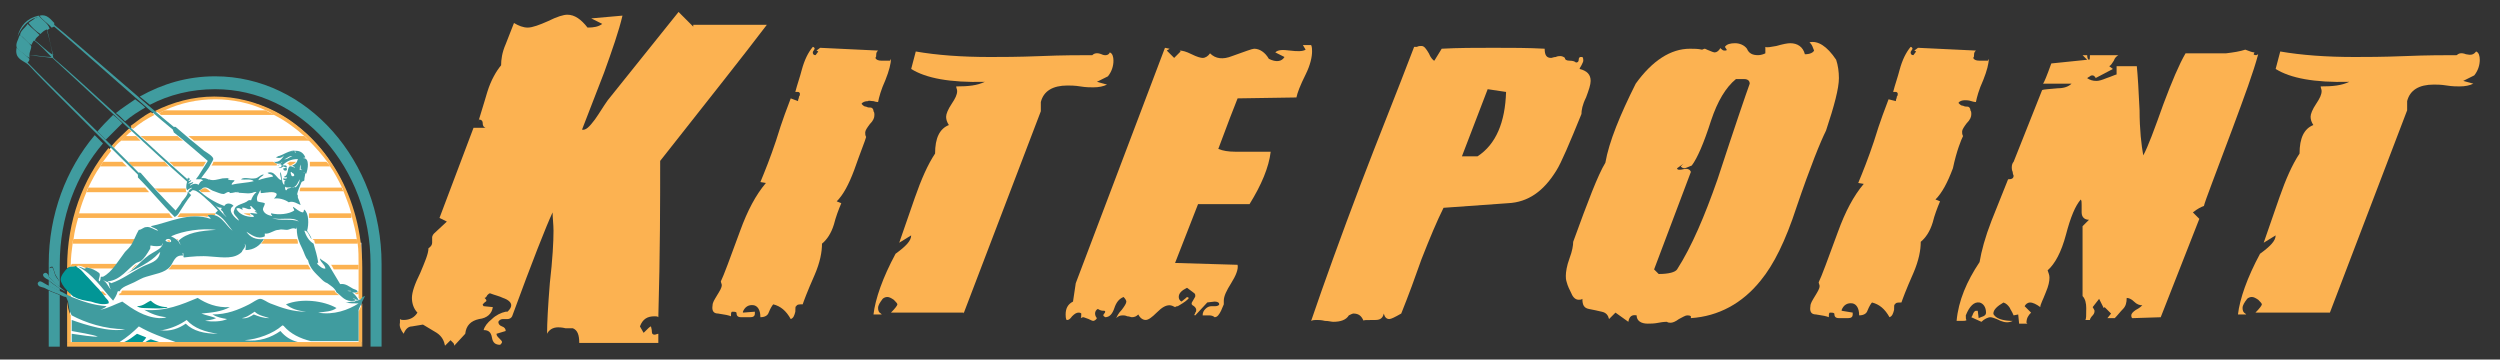 <?xml version="1.0" encoding="utf-8"?>
<!-- Generator: Adobe Illustrator 24.1.2, SVG Export Plug-In . SVG Version: 6.00 Build 0)  -->
<svg version="1.1" id="Camada_1" xmlns="http://www.w3.org/2000/svg" xmlns:xlink="http://www.w3.org/1999/xlink" x="0px" y="0px"
	 viewBox="0 0 271.9 39.1" style="enable-background:new 0 0 271.9 39.1;" xml:space="preserve">
<rect x="0" y="0" width="271.9" height="39.1" fill="#333333" stroke="none"/>
<style type="text/css">
	.st0{fill:#FCB251;}
	.st1{fill:#FFFFFF;}
	.st2{fill:none;}
	.st3{fill:#409C9F;}
	.st4{fill-rule:evenodd;clip-rule:evenodd;fill:#029696;}
	.st5{fill-rule:evenodd;clip-rule:evenodd;fill:#05968F;}
	.st6{fill-rule:evenodd;clip-rule:evenodd;fill:#409C9F;}
</style>
<path class="st0" d="M75.4,2.9l-1.6-1.6l-7.7,9.6c-0.5,0.7-0.9,1.4-1.4,2.1c-0.6,0.8-1,1.2-1.4,1.1c0.8-2.1,1.6-4.1,2.4-6.2
	c0.9-2.5,1.6-4.5,2-6.2l-3.4,0.3l1.2,0.6c-0.4,0.3-0.9,0.4-1.6,0.4c-0.7-0.9-1.4-1.4-2.2-1.4c-0.4,0-1.1,0.2-2.1,0.7
	c-0.9,0.4-1.7,0.7-2.2,0.7c-0.5,0-1-0.2-1.5-0.5c-0.3,0.8-0.6,1.5-0.9,2.3c-0.4,0.9-0.5,1.7-0.5,2.3C54,7.7,53.4,8.7,53,10
	c-0.1,0.3-0.4,1.4-1,3.3l0.1-0.3c0.2,0,0.4,0.1,0.4,0.4c0,0.3,0.1,0.4,0.3,0.5h-1.3l-3.7,9.8l0.8,0.4l-1.4,1.3
	c-0.1,0.1-0.2,0.3-0.2,0.4c0,0.1,0,0.2,0,0.3c0,0.1,0,0.2,0,0.3c0,0.2-0.1,0.4-0.4,0.6c0,0.6-0.4,1.5-0.9,2.7
	c-0.6,1.2-0.9,2.1-0.9,2.7c0,0.6,0.2,1.2,0.6,1.6c-0.3,0.5-0.8,0.8-1.5,0.8c-0.1,0-0.3,0-0.4-0.1v0.4c-0.1,0.4,0.1,0.8,0.4,1.2
	c0.2-0.5,0.5-0.8,0.9-0.8c0.7-0.1,1.1-0.2,1.2-0.2c0.5,0.3,1,0.6,1.5,0.9c0.6,0.4,0.8,0.9,0.9,1.4l0.6-0.6c0,0,0.1,0.1,0.3,0.3
	c0.1,0.1,0.1,0.2,0.1,0.3l1.2-1.3c0.1-0.9,0.6-1.4,1.5-1.6c0.9-0.1,1.4-0.6,1.5-1.3l-1-0.1c-0.1-0.1-0.1-0.2-0.1-0.2
	c0,0,0.1-0.1,0.2-0.2c0.1-0.1,0.2-0.1,0.2-0.2c0-0.1-0.1-0.2-0.2-0.3c0.1,0,0.2-0.1,0.3-0.3c0.1-0.1,0.2-0.2,0.3-0.2
	c0.5,0.2,1,0.3,1.4,0.5c0.6,0.2,0.9,0.5,0.9,0.8c0,0.2-0.1,0.4-0.4,0.7L55,33.9c-0.5,0.1-1.1,0.4-1.5,0.8c-0.5,0.4-0.8,0.8-0.9,1.2
	c0.5,0,0.8,0.2,0.9,0.8c0.1,0.6,0.4,0.8,0.9,0.8c0.1-0.1,0.2-0.2,0.2-0.3c0-0.1-0.1-0.2-0.3-0.4c-0.2-0.2-0.3-0.3-0.3-0.5l1-0.3
	c0-0.2-0.1-0.4-0.4-0.5c-0.3-0.1-0.4-0.3-0.4-0.5c0.1-0.2,0.3-0.3,0.5-0.3c0.1,0,0.2,0,0.3,0c0.1,0,0.2,0,0.2,0
	c0.2,0,0.4-0.1,0.5-0.3c2.2-6,3.7-9.8,4.4-11.3c0,0.6,0.1,1.3,0.1,2c0,1.2-0.1,3.1-0.4,5.7c-0.2,2.5-0.3,4.3-0.3,5.5
	c0.2-0.4,0.6-0.7,1.2-0.7c0.1,0,0.4,0,0.8,0.1c0.3,0,0.6,0,0.8,0c0.5,0.2,0.7,0.7,0.7,1.6h8.6v-1c-0.1,0-0.3,0.1-0.4,0.1
	c-0.2,0-0.3-0.1-0.3-0.3c0-0.3-0.1-0.5-0.1-0.6c-0.1,0-0.3,0.2-0.8,0.7l-0.4-0.7c0.3-0.8,0.8-1.1,1.6-1.1c0.2,0,0.3,0,0.4,0.1
	c0.2-7,0.2-12.7,0.2-17c5.2-6.6,9.1-11.5,11.6-14.8H75.4z"/>
<path class="st0" d="M95,11c0.3,0.1,0.5,0.1,0.5,0.1c0.1-0.5,0.3-1.3,0.8-2.4c0.4-1,0.6-1.8,0.6-2.3l-0.1,0.2c0,0-0.4,0-0.9,0
	c-0.4,0-0.6-0.1-0.7-0.3c0.1-0.1,0.1-0.2,0.1-0.4c0-0.2,0.1-0.3,0.2-0.4l-6.3-0.3l-0.4,0.3l0.2,0.1l-0.3,0.4c-0.2,0-0.3-0.1-0.3-0.3
	c0,0,0-0.1,0.1-0.2c0-0.1,0.1-0.1,0.1-0.2c0-0.1-0.1-0.2-0.2-0.2c-0.5,0.6-0.9,1.4-1.2,2.5c-0.2,0.8-0.5,1.6-0.7,2.4
	c0.1,0,0.2,0,0.3,0c0.1,0,0.2,0.1,0.2,0.2c0,0.1,0,0.2-0.1,0.3c0,0.2-0.1,0.3-0.1,0.4c0,0,0,0.1,0,0.1L86,10.7
	c-0.3,0.8-0.9,2.3-1.6,4.6c-0.6,1.8-1.2,3.3-1.7,4.5l0.6,0.1c-1.1,1.3-2,3-2.8,5.2c-1.1,3-1.8,4.9-2.1,5.5c0,0.1,0.1,0.3,0.1,0.4
	c0,0.3-0.2,0.6-0.5,1.1c-0.3,0.5-0.5,0.8-0.5,1.1c-0.1,0.6,0.1,0.9,0.6,0.9c0.7,0.1,1.2,0.2,1.4,0.3c0-0.3,0-0.4,0.1-0.5
	c0.3,0,0.4,0,0.5,0.1c0,0.3,0.1,0.5,0.5,0.5c0.7,0,1.1,0,1,0c0.3,0,0.5-0.1,0.5-0.4c0,0,0-0.1,0-0.2L80.8,34v-0.1
	c0.2-0.5,0.6-0.8,1.2-0.7c0.4,0.1,0.7,0.5,0.7,1.3c0.5,0,0.8-0.2,0.9-0.5c0.2-0.5,0.4-0.8,0.5-0.9c0.8,0.2,1.4,0.7,1.9,1.6
	c0.3-0.1,0.4-0.4,0.5-0.8c0-0.4,0-0.6,0.1-0.6c0.1-0.2,0.3-0.2,0.7-0.2c0.1-0.3,0.5-1.4,1.3-3.2c0.6-1.4,0.8-2.5,0.8-3.4
	c0.5-0.4,1-1.1,1.3-2.1c0.2-0.8,0.5-1.6,0.8-2.3l-0.5-0.2c0.7-0.7,1.3-1.8,1.9-3.4c0.7-2,1.2-3.2,1.3-3.6c-0.1-0.2-0.1-0.3-0.1-0.5
	c0-0.2,0.2-0.5,0.5-0.9c0.4-0.4,0.5-0.7,0.5-1c0-0.1,0-0.3-0.1-0.4c0-0.3-0.2-0.4-0.3-0.4c-0.2,0-0.3,0-0.5-0.1
	c-0.2,0-0.3-0.1-0.5-0.3c0.1-0.2,0.4-0.3,0.7-0.3C94.5,10.9,94.7,11,95,11z"/>
<path class="st0" d="M104.8,34.1l8.4-22v-1c0.3-1.2,1.3-1.8,2.9-1.8c0.3,0,0.8,0,1.4,0.1c0.6,0.1,1.1,0.1,1.4,0.1
	c0.6,0,1.1-0.1,1.5-0.3l-1.1-0.3l1.2-0.6c0.4-0.5,0.6-1.1,0.6-1.7c0-0.4-0.1-0.8-0.4-0.9c-0.1,0.3-0.5,0.4-0.9,0.2
	c-0.5-0.2-0.8-0.1-1,0.1c-1.3,0-3.2,0-5.6,0.1c-2.5,0.1-4.3,0.1-5.5,0.1c-3.1,0-5.8-0.2-8.1-0.6l-0.5,1.9c1.6,1,4.2,1.5,8,1.4
	c-0.8,0.4-1.8,0.5-3.1,0.5c0,0.2,0.1,0.3,0.1,0.5c0,0.4-0.2,0.8-0.6,1.4c-0.4,0.6-0.6,1.1-0.6,1.4c0,0.3,0.1,0.6,0.3,0.9
	c-1,0.4-1.5,1.4-1.5,3.1c-0.8,1.2-1.5,2.8-2.2,4.8l-1.7,4.9l1.3-0.8c0,0.6-0.6,1.2-1.7,2c-1.4,2.6-2.2,4.9-2.4,6.6h0.9l-0.1-0.1
	c-0.2-0.1-0.3-0.3-0.3-0.6c0-0.3,0.2-0.6,0.5-1c0.1-0.1,0.3-0.2,0.5-0.2c0.2,0,0.4,0.1,0.7,0.3c0.2,0.2,0.4,0.4,0.4,0.5
	c0,0.1-0.2,0.4-0.7,0.9H104.8z"/>
<path class="st0" d="M141,10.6c0.1-0.5,0.4-1.3,1-2.5c0.5-1,0.7-1.9,0.7-2.5c0-0.2,0-0.5-0.1-0.7h-0.9l0.3,0.5
	c-0.3,0.2-0.9,0.2-1.7,0.1c-0.8-0.1-1.3-0.1-1.6,0.2l1,0.5c-0.3,0.5-0.9,0.6-1.7,0.2c-0.4-0.7-1-1.1-1.6-1.1c-0.2,0-1,0.3-2.4,0.8
	c-1,0.4-1.8,0.3-2.4-0.3c-0.2,0.3-0.5,0.5-0.8,0.5c-0.2,0-0.6-0.1-1.2-0.4c-0.6-0.3-1-0.4-1.3-0.4l0.1,0.1l-0.7,0.7l-0.8-0.8
	c0.2-0.1,0.3-0.2,0.3-0.2l-0.5-0.1L117,30.8l-0.3,2c-0.6,0.3-0.8,0.8-0.8,1.4c0,0.2,0,0.4,0.1,0.6c0,0,0.1,0,0.1,0
	c0.1,0,0.3-0.1,0.5-0.4c0.3-0.3,0.5-0.4,0.7-0.4c0.1,0,0.2,0,0.3,0.1c0,0.3,0,0.5-0.1,0.5c0.1,0,0.2-0.1,0.3-0.1
	c0.1,0,0.3,0.1,0.6,0.2c0.2,0.1,0.4,0.2,0.5,0.2c0.1,0,0.3-0.1,0.4-0.3c-0.1-0.1-0.2-0.3-0.2-0.5c0-0.2,0.1-0.4,0.3-0.5
	c0.3,0.2,0.5,0.2,0.7,0.2c0.1,0,0.1,0.1,0.1,0.1c0,0,0,0.1-0.1,0.2c-0.1,0.1-0.1,0.2-0.1,0.2c0,0.1,0.1,0.1,0.2,0.2
	c0.5,0,0.8-0.4,1-1c0.2-0.6,0.5-1,1-1.2c0.2,0.2,0.3,0.4,0.3,0.5c0,0.2-0.2,0.5-0.5,0.9c-0.4,0.4-0.5,0.7-0.6,0.9
	c0.2-0.2,0.4-0.3,0.7-0.3c0.1,0,0.3,0,0.5,0.1c0.2,0,0.4,0.1,0.5,0.1c0.3,0,0.5-0.1,0.7-0.3c0.2,0.4,0.5,0.6,0.8,0.6
	s0.7-0.3,1.2-0.8c0.6-0.6,1-0.8,1.4-0.8c0.2,0,0.4,0.1,0.6,0.2c0,0-0.1,0.1-0.1,0.1c0.1-0.1,0.2-0.2,0.4-0.2
	c0.7-0.4,1.1-0.7,1.2-0.9l-0.2-0.1c0,0-0.2,0.2-0.6,0.5c-0.2-0.1-0.3-0.3-0.3-0.5c0-0.4,0.3-0.7,0.9-1l0.8,0.6
	c0.1,0.1,0.1,0.2,0.1,0.3c0,0.1-0.1,0.2-0.2,0.4c-0.1,0.2-0.2,0.3-0.2,0.4c0,0.1,0,0.1,0.1,0.2c0.2,0.1,0.4,0.3,0.4,0.5
	c0,0.1,0,0.2-0.1,0.3c0,0.1-0.1,0.2-0.1,0.2c0,0.1,0,0.1,0.1,0.1l1.3-1.4c-0.2,0,0.1,0,0.8-0.1c0.3,0,0.5,0.1,0.5,0.3
	c0,0.1-0.2,0.2-0.4,0.2h-0.4c-0.3,0-0.5,0.1-0.7,0.3c-0.2,0.2-0.3,0.4-0.3,0.7h0.7c0.3,0,0.5,0.1,0.6,0.2c0.3,0,0.5-0.3,0.7-0.7
	c0.1-0.2,0.2-0.5,0.3-0.7c0-0.1,0-0.3,0-0.4c0-0.5,0.3-1.1,0.8-1.9c0.5-0.8,0.8-1.5,0.7-2l-6.8-0.2l2.5-6.4h5.6
	c1.3-2.1,2.1-4,2.3-5.7c-0.4,0-1,0-1.9,0c-0.9,0-1.5,0-2,0c-0.7,0-1.3-0.1-1.8-0.3c1-2.7,1.7-4.5,2.1-5.5L141,10.6z"/>
<path class="st0" d="M149.6,34.8c0.5,0,0.8-0.2,0.9-0.7c0.1,0.4,0.3,0.6,0.6,0.6c0.2,0,0.6-0.2,1.3-0.6c0.8-2,1.5-3.9,2.2-5.9
	c0.9-2.3,1.7-4.2,2.4-5.6l7-0.5c2.2-0.1,3.9-1.3,5.3-3.6c0.5-0.8,1.4-2.9,2.7-6.1c0-0.4,0.1-1,0.5-1.8c0.3-0.8,0.5-1.4,0.5-1.8
	c0-0.7-0.4-1.1-1.2-1.3c0-0.1,0.1-0.2,0.2-0.4c0.1-0.2,0.2-0.4,0.2-0.5c0-0.1,0-0.3-0.1-0.4c-0.1,0-0.1,0-0.2,0
	c-0.1,0-0.2,0.1-0.2,0.3c0,0.2-0.1,0.3-0.3,0.3c-0.1-0.1-0.3-0.2-0.7-0.2c-0.3,0-0.5-0.1-0.5-0.3c-0.1-0.1-0.3-0.2-0.5-0.2
	c-0.1,0-0.3,0-0.5,0.1c-0.2,0-0.4,0.1-0.5,0.1c-0.5,0-0.7-0.3-0.7-1c-1.8-0.1-3.6-0.1-5.6-0.1c-1.9,0-3.8,0-5.6,0.1L156,6.6
	c-0.1,0-0.4-0.3-0.6-0.8c-0.3-0.5-0.5-0.8-0.8-0.8c-0.2,0-0.3,0-0.5,0.1V5.1h-0.3c-1.9,5-3.9,9.9-5.8,14.9c-2.2,5.8-4,10.8-5.4,14.9
	c0.2-0.1,0.4-0.1,0.6-0.1c0.2,0,0.5,0,0.9,0.1c0.4,0,0.7,0.1,0.9,0.1c0.8,0,1.4-0.2,1.7-0.7c0.2-0.1,0.4-0.2,0.5-0.2
	c0.6,0,0.9,0.3,1.1,0.8C148.2,34.8,148.6,34.8,149.6,34.8z M161.8,9.7l2,0.3c-0.1,3.3-1.1,5.7-3.1,7H159L161.8,9.7z"/>
<path class="st0" d="M191.5,30.5c1.4-1.7,2.7-4.3,3.9-8c1.5-4.4,2.6-7.1,3.2-8.3c0.9-2.7,1.4-4.6,1.4-5.7c0-0.7-0.1-1.4-0.3-2
	c-1-1.5-2-2.1-2.9-1.9c0.1,0.1,0.2,0.2,0.3,0.4c0.1,0.2,0.1,0.3,0.2,0.5c-0.1,0.2-0.4,0.4-1,0.4c-0.2-0.8-0.8-1.2-1.6-1.2
	c-0.3,0-0.8,0.1-1.5,0.3c-0.6,0.1-1,0.2-1.2,0.1v0.7c-0.2,0.1-0.5,0.2-0.8,0.2c-0.6,0-1-0.2-1.2-0.7c-0.3-0.4-0.8-0.6-1.3-0.6
	c-0.5,0-0.9,0.1-1.1,0.4l0.2,0.3c0,0.1-0.1,0.1-0.2,0.1c-0.1,0-0.2,0-0.3-0.1c-0.1-0.1-0.2-0.1-0.2-0.2c-0.1,0.3-0.4,0.5-0.6,0.5
	c-0.1,0-0.4-0.1-0.6-0.2c-0.3-0.1-0.4-0.2-0.5-0.2c-0.1,0-0.2,0.1-0.3,0.1c-0.4-0.1-0.9-0.1-1.3-0.1c-2.1,0-4.1,1.3-5.9,3.8
	c-1.7,3.4-2.9,6.3-3.3,8.6c-0.8,1.3-1.9,4.2-3.5,8.6c0,0.4-0.1,1-0.4,1.8c-0.3,0.8-0.4,1.5-0.4,1.9c0,0.2,0,0.4,0.1,0.7
	c0.1,0.4,0.3,0.8,0.5,1.2c0.2,0.5,0.5,0.7,0.8,0.7c0.1,0,0.3,0,0.4-0.1c0,0.7,0.2,1,0.7,1.1c0.5,0.1,1,0.2,1.4,0.3
	c0.5,0.1,0.7,0.4,0.8,0.8l0.7-0.7l1.4,1c0.1-0.6,0.4-0.8,0.9-0.7c0,0.6,0.5,0.9,1.2,0.9c0.3,0,0.7,0,1.2-0.1
	c0.5-0.1,0.8-0.1,0.9-0.1c0.1,0.1,0.3,0.1,0.4,0.1c0.2,0,0.5-0.1,0.9-0.4c0.4-0.2,0.7-0.4,0.9-0.4c0.1,0,0.3,0,0.4,0.1v0.2
	C186.9,34.4,189.5,33,191.5,30.5z M182.4,29.3c-0.2,0.3-0.9,0.5-2,0.5l-0.5-0.5l4-10.6c-0.1-0.3-0.4-0.4-0.8-0.3
	c-0.4,0.1-0.7,0.1-0.7-0.1l0.7-0.5l-0.3,0.3c0.1,0.1,0.2,0.2,0.4,0.2c0.1,0,0.3-0.1,0.8-0.3c0.6-0.8,1.3-2.4,2.1-4.9
	c0.7-2.1,1.6-3.6,2.7-4.5c0.3,0,0.6,0,0.9,0c0.4,0,0.6,0.2,0.6,0.5c-0.4,1.1-1.6,4.6-3.5,10.4C185.4,23.5,184,26.8,182.4,29.3z"/>
<path class="st0" d="M213.5,14.8c-0.1-0.2-0.1-0.3-0.1-0.5c0-0.2,0.2-0.5,0.5-0.9c0.4-0.4,0.5-0.7,0.5-1c0-0.1,0-0.3-0.1-0.4
	c0-0.3-0.2-0.4-0.3-0.4c-0.2,0-0.3,0-0.5-0.1c-0.2,0-0.3-0.1-0.5-0.3c0.1-0.2,0.4-0.3,0.7-0.3c0.2,0,0.4,0,0.7,0.1
	c0.3,0.1,0.5,0.1,0.5,0.1c0.1-0.5,0.3-1.3,0.8-2.4c0.4-1,0.6-1.8,0.6-2.3l-0.1,0.2c0,0-0.4,0-0.9,0c-0.4,0-0.6-0.1-0.7-0.3
	c0.1-0.1,0.1-0.2,0.1-0.4c0-0.2,0.1-0.3,0.2-0.4l-6.3-0.3l-0.4,0.3l0.2,0.1l-0.3,0.4c-0.2,0-0.3-0.1-0.3-0.3c0,0,0-0.1,0.1-0.2
	c0-0.1,0.1-0.1,0.1-0.2c0-0.1-0.1-0.2-0.2-0.2c-0.5,0.6-0.9,1.4-1.2,2.5c-0.2,0.8-0.5,1.6-0.7,2.4c0.1,0,0.2,0,0.3,0
	c0.1,0,0.2,0.1,0.2,0.2c0,0.1,0,0.2-0.1,0.3c0,0.2-0.1,0.3-0.1,0.4c0,0,0,0.1,0,0.1l-0.8-0.2c-0.3,0.8-0.9,2.3-1.6,4.6
	c-0.6,1.8-1.2,3.3-1.7,4.5l0.6,0.1c-1.1,1.3-2,3-2.8,5.2c-1.1,3-1.8,4.9-2.1,5.5c0,0.1,0.1,0.3,0.1,0.4c0,0.3-0.2,0.6-0.5,1.1
	c-0.3,0.5-0.5,0.8-0.5,1.1c-0.1,0.6,0.1,0.9,0.6,0.9c0.7,0.1,1.2,0.2,1.4,0.3c0-0.3,0-0.4,0.1-0.5c0.3,0,0.4,0,0.5,0.1
	c0,0.3,0.1,0.5,0.5,0.5c0.7,0,1.1,0,1,0c0.3,0,0.5-0.1,0.5-0.4c0,0,0-0.1,0-0.2l-1.2-0.2v-0.1c0.2-0.5,0.6-0.8,1.2-0.7
	c0.4,0.1,0.7,0.5,0.7,1.3c0.5,0,0.8-0.2,0.9-0.5c0.2-0.5,0.4-0.8,0.5-0.9c0.8,0.2,1.4,0.7,1.9,1.6c0.3-0.1,0.4-0.4,0.5-0.8
	c0-0.4,0-0.6,0.1-0.6c0.1-0.2,0.3-0.2,0.7-0.2c0.1-0.3,0.5-1.4,1.3-3.2c0.6-1.4,0.8-2.5,0.8-3.4c0.5-0.4,1-1.1,1.3-2.1
	c0.2-0.8,0.5-1.6,0.8-2.3l-0.5-0.2c0.7-0.7,1.3-1.8,1.9-3.4C212.8,16.4,213.3,15.2,213.5,14.8z"/>
<path class="st0" d="M242.8,14c1.3-3.5,2.3-6.2,2.8-8.1L245.4,6c-0.1,0-0.2,0-0.3-0.1l0.1-0.2c-0.2,0-0.5-0.1-1-0.3
	c-0.6,0.2-1.3,0.3-2.1,0.4c-0.5,0-1.3,0-2.2,0c-1.1,0-1.9,0-2.2,0c-0.7,1.2-1.5,3.1-2.4,5.5c-1,2.8-1.7,4.7-2.2,5.6
	c-0.2-1.1-0.4-2.8-0.4-4.9c-0.1-2.2-0.2-3.8-0.3-4.8h-2.2v0.9c-0.1,0-0.5,0.2-1.1,0.4c-0.5,0.2-0.8,0.3-1.1,0.3
	c-0.4,0-0.7-0.1-1-0.3c0,0,0.1-0.1,0.3-0.2c0.1-0.1,0.2-0.1,0.3-0.1c0.1,0,0.2,0.1,0.3,0.2v0.1l1.9-1l-0.4-0.3
	c0.2-0.1,0.3-0.3,0.5-0.6c0.1-0.3,0.3-0.5,0.5-0.6h-3.1c0,0.3,0,0.5-0.1,0.5c-0.1,0-0.2-0.2-0.2-0.5h-0.5l0.5,0.5l-3.9,0.4
	c-0.5,1.4-0.8,2.1-0.9,2.2h3.1c-0.3,0.3-0.8,0.5-1.5,0.5c-0.9,0.1-1.5,0.1-1.7,0.2l-3.1,7.8c-0.1,0.1-0.2,0.3-0.2,0.6
	c0,0.1,0,0.3,0.1,0.5c0,0.2,0.1,0.4,0.1,0.4c0,0.3-0.2,0.4-0.6,0.4c-0.6,1.5-1.2,3-1.8,4.5c-0.7,1.8-1.1,3.3-1.3,4.5
	c-1.4,2.1-2.3,4.2-2.5,6.4c0,0,0.3,0,0.6,0c0.2,0,0.4,0,0.5-0.1c-0.1,0-0.1-0.2-0.1-0.5c0.4-1,0.9-1.5,1.5-1.4
	c0.4,0.1,0.7,0.5,0.7,1.1c0,0.2-0.1,0.3-0.3,0.4c-0.3,0.1-0.5,0.2-0.5,0.2l-0.1-0.8c-0.1,0-0.1,0-0.2,0c-0.1,0-0.2,0.1-0.3,0.3
	c-0.1,0.3-0.2,0.4-0.2,0.4l1.1,0.5c0.3-0.3,0.7-0.5,1-0.5c0.1,0,0.5,0.1,1.1,0.4c0.5,0.2,0.9,0.2,1.3,0c-0.9,0-1.6-0.2-1.9-0.5
	c-0.1-0.1-0.2-0.2-0.2-0.3c0-0.4,0.4-0.8,1.1-1.2c0.3,0.1,0.5,0.3,0.7,0.6c0,0.1,0.2,0.3,0.4,0.8l0.5-0.1l0.1,1h0.9l-0.1-0.1
	c0-0.5,0.2-0.8,0.5-1.1l-0.7-0.7c0.1-0.2,0.3-0.4,0.6-0.4c0.3,0,0.7,0.2,1.1,0.5c0-0.3,0.3-0.8,0.6-1.6c0.3-0.7,0.4-1.2,0.4-1.6
	c0-0.3-0.1-0.5-0.2-0.8c0.8-0.7,1.5-2,2-3.9c0.5-1.9,1-3.1,1.6-3.8c0.1,0.1,0.1,0.3,0.1,0.6c0,0.1,0,0.2,0,0.4c0,0.2,0,0.3,0,0.4
	c0,0.5,0.3,0.8,0.8,0.8l-0.7,0.7v7.6c0.3,0.3,0.4,0.8,0.4,1.3c0,0.8,0,1.2-0.1,1.3h0.5c0-0.1,0.1-0.3,0.3-0.5
	c0.2-0.2,0.2-0.4,0.2-0.5c0-0.1-0.1-0.2-0.2-0.4l0.7-0.9l0.5,1l0.1-0.1l0.7,0.7l-0.4,0.5h0.8c0.3-0.3,0.6-0.7,0.9-1
	c0.3-0.3,0.4-0.7,0.4-1.2c0.2,0,0.5,0.1,0.8,0.4c0.3,0.3,0.6,0.4,0.9,0.4c-0.1,0.1-0.3,0.3-0.7,0.5c-0.3,0.2-0.5,0.4-0.5,0.6
	c0,0.1,0,0.2,0.1,0.3l3.1-0.1l4.2-10.7l-0.7-0.7c0.5-0.4,0.9-0.6,1.2-0.7C239.8,21.9,240.9,19.1,242.8,14z"/>
<path class="st0" d="M268.2,5.9c-0.5-0.2-0.8-0.1-1,0.1c-1.3,0-3.2,0-5.6,0.1c-2.5,0.1-4.3,0.1-5.5,0.1c-3.1,0-5.8-0.2-8.1-0.6
	l-0.5,1.9c1.6,1,4.2,1.5,8,1.4c-0.8,0.4-1.8,0.5-3.1,0.5c0,0.2,0.1,0.3,0.1,0.5c0,0.4-0.2,0.8-0.6,1.4c-0.4,0.6-0.6,1.1-0.6,1.4
	c0,0.3,0.1,0.6,0.3,0.9c-1,0.4-1.5,1.4-1.5,3.1c-0.8,1.2-1.5,2.8-2.2,4.8l-1.7,4.9l1.3-0.8c0,0.6-0.6,1.2-1.7,2
	c-1.4,2.6-2.2,4.9-2.4,6.6h0.9l-0.1-0.1c-0.2-0.1-0.3-0.3-0.3-0.6c0-0.3,0.2-0.6,0.5-1c0.1-0.1,0.3-0.2,0.5-0.2
	c0.2,0,0.4,0.1,0.7,0.3c0.2,0.2,0.4,0.4,0.4,0.5c0,0.1-0.2,0.4-0.7,0.9h8.1l8.4-22v-1c0.3-1.2,1.3-1.8,2.9-1.8c0.3,0,0.8,0,1.4,0.1
	c0.6,0.1,1.1,0.1,1.4,0.1c0.6,0,1.1-0.1,1.5-0.3l-1.1-0.3l1.2-0.6c0.4-0.5,0.6-1.1,0.6-1.7c0-0.4-0.1-0.8-0.4-0.9
	C269,6,268.7,6,268.2,5.9z"/>
<g>
	<rect x="7.6" y="26.4" class="st1" width="31.7" height="11.2"/>
	<path class="st1" d="M37.4,36.3c1.1-2.4,1.7-5.1,1.7-8c0-9.8-7-17.7-15.7-17.7c-8.7,0-15.7,7.9-15.7,17.7c0,2.9,0.6,5.6,1.7,8H37.4
		z"/>
	<path class="st2" d="M38.8,32.1c0.1,0.1,0.2,0.2,0.3,0.3v-0.3H38.8z"/>
	<path class="st2" d="M32.3,17.4c-0.4,0-0.6,0.1-0.9,0.2h0.7C32.2,17.5,32.3,17.5,32.3,17.4z"/>
	<path class="st2" d="M31.3,18.3C31.3,18.3,31.3,18.3,31.3,18.3C31.3,18.3,31.3,18.3,31.3,18.3l0,0.1C31.3,18.4,31.3,18.3,31.3,18.3
		z"/>
	<path class="st2" d="M31.5,18.1L31.5,18.1C31.4,18.1,31.4,18.1,31.5,18.1C31.4,18.1,31.4,18.1,31.5,18.1z"/>
	<path class="st2" d="M15.1,28.6c-0.1,0-0.1,0.1-0.2,0.1c-0.1,0-0.1,0.1-0.2,0.1h0.1C15,28.7,15,28.6,15.1,28.6z"/>
	<path class="st2" d="M31.7,18.9C31.7,18.9,31.7,18.9,31.7,18.9c0,0.1,0,0.1,0,0.1c0,0,0.1,0,0.1,0C31.9,19,31.8,18.9,31.7,18.9
		C31.8,18.9,31.7,18.9,31.7,18.9z"/>
	<path class="st2" d="M35.9,18.1h-2.2c0,0.2-0.1,0.4-0.1,0.5c0,0.1-0.1,0.1-0.1,0.1c0,0.2,0,0.3-0.1,0.4c0,0.1,0,0.1,0,0.2
		c0,0,0,0.1,0,0.1c-0.1,0.1-0.2,0.2-0.3,0.2c0,0,0,0,0,0c-0.1,0.2-0.1,0.4-0.2,0.7c0,0.1,0,0.1-0.1,0.2h4.5
		C36.8,19.6,36.3,18.8,35.9,18.1z"/>
	<path class="st2" d="M33.6,15.3H21c0.1,0,0.1,0.1,0.2,0.1c0.4,0.3,0.8,0.6,1.1,0.9c0.1,0,0.1,0.1,0.2,0.2c0.3,0.2,0.8,0.5,0.8,0.9
		c0,0.1,0,0.2-0.1,0.3h6.5c0,0,0-0.1,0-0.1c0-0.1,0.1-0.1,0.1-0.1l0,0c0.2,0,0.4-0.1,0.5-0.2c-0.2,0-0.3,0-0.4-0.1
		c0,0-0.1-0.1-0.1-0.1c0-0.1,0-0.1,0.1-0.1c0.1,0,0.1,0,0.2,0c0,0,0.1,0,0.1,0c-0.1,0-0.1-0.1-0.2-0.1c0,0,0-0.1,0-0.1
		c0,0,0-0.1,0.1-0.1c0.2,0,0.4-0.2,0.6-0.3c0.4-0.2,0.9-0.4,1.4-0.4c0.5,0.1,0.9,0.4,1.1,0.8c0,0,0,0.1,0,0.1c0.1,0,0.2,0.1,0.2,0.2
		c0.1,0.2,0.1,0.4,0.1,0.6h1.8C35,16.8,34.3,16,33.6,15.3z"/>
	<path class="st2" d="M14.3,29.3L14.3,29.3c-0.1,0-0.1,0.1-0.2,0.1c-0.1,0.1-0.1,0.1-0.2,0.2C14.1,29.4,14.2,29.4,14.3,29.3z"/>
	<path class="st2" d="M39,29.3h-2.8c0,0,0,0.1,0.1,0.1c0.1,0.1,0.1,0.2,0.2,0.3c0.1,0.2,0.2,0.4,0.3,0.6c0.1,0.1,0.2,0.3,0.2,0.4
		c0.5,0,0.8,0.2,1.1,0.4c0.1,0.1,0.2,0.1,0.3,0.2c0,0,0.1,0,0.2,0.1c0.1,0,0.3,0.1,0.4,0.3c0,0,0,0,0,0H39V29.3z"/>
	<path class="st2" d="M38.9,26.5h-4.6c0,0.2,0.1,0.4,0.2,0.6c0.1,0.3,0.2,0.6,0.2,0.9c0,0,0,0,0-0.1c0,0,0-0.1,0.1-0.1
		c0,0,0.1,0,0.1,0c0.1,0.2,0.3,0.3,0.5,0.4c0.2,0.1,0.4,0.2,0.5,0.4c0,0,0.1,0.1,0.1,0.1H39C39,28,39,27.2,38.9,26.5z"/>
	<path class="st2" d="M37.4,20.9h-4.8c0,0.1,0.1,0.2,0.1,0.3c0,0,0,0,0,0.1c0.2,0.2,0.3,0.5,0.3,0.8c0,0,0,0,0,0.1
		c0,0.1,0,0.1-0.1,0.1c0,0,0,0,0,0c0,0,0,0,0,0c-0.1,0-0.1-0.1-0.2-0.1c-0.2-0.1-0.5-0.3-0.8-0.3c-0.1,0-0.2,0-0.3,0.1
		c0,0-0.1,0-0.1,0c-0.3-0.2-0.8-0.4-1.2-0.4c-0.1,0-0.2,0-0.3,0c-0.1,0-0.1,0-0.1-0.1c0-0.1,0-0.1,0-0.1c0.2-0.1,0.2-0.2,0.3-0.3
		c0,0-0.1,0-0.1-0.1h-1.7c-0.1,0.2-0.2,0.4-0.1,0.7c0.1,0,0.2,0.1,0.3,0.1c0.2,0,0.3,0,0.4,0.1c0,0,0.1,0.1,0.1,0.1
		c0,0.2-0.1,0.3-0.1,0.4c0,0.1-0.1,0.2-0.1,0.3c0,0.3,0.4,0.5,0.6,0.6c0,0,0,0,0,0c0-0.1,0-0.1,0.1-0.2c0,0,0.1,0,0.1,0
		c0.3,0.1,0.5,0.1,0.8,0.1c0.6,0,1.2-0.1,1.6-0.4c0,0,0,0,0-0.1c0-0.1-0.1-0.2,0-0.4c0,0,0.1,0,0.1,0c0.3,0.3,0.5,0.5,0.9,0.6
		c0,0,0-0.1,0-0.1c0-0.1,0-0.1,0.1-0.2c0,0,0.1-0.1,0.1-0.1c0,0,0,0,0,0c0,0,0,0,0.1,0c0.2,0.2,0.3,0.5,0.4,0.8h4.6
		C38,22.4,37.7,21.6,37.4,20.9z"/>
	<path class="st2" d="M5.5,3.2C5.5,3.2,5.5,3.2,5.5,3.2C5.4,3.2,5.3,3.2,5.3,3.3c0.1,0.5,0.2,0.9,0.3,1.4c0.1,0.5,0.2,1,0.3,1.5
		c1.5,1.3,4.1,3.7,6.7,6.1c0.7-0.6,1.4-1.1,2.1-1.5c-0.8-0.7-1.7-1.5-2.6-2.3C9.7,6.3,7.1,4.1,5.9,3c0,0,0,0-0.1,0
		c0,0-0.1,0.1-0.1,0.1C5.6,3.1,5.6,3.1,5.5,3.2C5.6,3.1,5.6,3.2,5.5,3.2z"/>
	<path class="st2" d="M29.8,12.5H17.5c0.6,0.5,1.1,1,1.5,1.3h0.2c0,0,0,0,0.1,0c0.4,0.3,0.8,0.7,1.2,1h12.7
		C32.1,13.9,31,13.1,29.8,12.5z"/>
	<path class="st2" d="M16.4,27.2c-0.1,0.2-0.2,0.4-0.3,0.5c0.2-0.1,0.3-0.2,0.5-0.3c0.1-0.1,0.2-0.1,0.3-0.2
		c0.2-0.1,0.5-0.3,0.6-0.4c-0.3,0-0.7,0-0.9-0.1c0,0,0,0,0,0.1C16.5,26.9,16.5,27,16.4,27.2L16.4,27.2z"/>
	<path class="st2" d="M27.4,22.8c-0.2,0.1-0.4,0-0.5-0.1c-0.1,0-0.2-0.1-0.4-0.1c0,0,0,0.1,0,0.1c0,0.1,0,0.1-0.1,0.1
		c-0.1,0-0.3,0-0.4-0.1c-0.1,0-0.1-0.1-0.2-0.1c0.1,0.2,0.3,0.3,0.5,0.4h0.7c0,0,0,0,0,0c0,0,0-0.1,0.1-0.1c0.1,0,0.3,0,0.4,0
		c0,0,0.1,0,0.1,0c0,0,0,0,0,0c0,0-0.1-0.1-0.1-0.1c0-0.1,0-0.1,0-0.1c0,0,0,0,0,0c0,0-0.1-0.1-0.1-0.1c0,0-0.1-0.1-0.1-0.1
		C27.5,22.7,27.5,22.7,27.4,22.8C27.5,22.8,27.5,22.8,27.4,22.8z"/>
	<path class="st2" d="M24.3,22.2c0.1-0.2,0.3-0.2,0.5-0.2c0.3,0,0.5,0.1,0.6,0.3c0,0,0,0,0,0c0.2-0.1,0.4-0.2,0.5-0.2
		c0.2-0.1,0.5-0.2,0.6-0.3c0,0,0.1,0,0.1,0c0.1,0,0.1,0,0.2,0c0,0,0.1,0,0.1,0c0.1-0.2,0.2-0.4,0.3-0.6c-0.1,0-0.1,0-0.2,0
		c-0.2,0-0.5,0-0.7,0c-0.3,0-0.6-0.1-0.9,0c0,0-0.1,0-0.1-0.1c0,0,0,0,0-0.1c0,0,0,0-0.1,0c-0.2,0-0.4,0.1-0.5,0.1
		c-0.1,0-0.1-0.1-0.1-0.1c-0.1,0-0.1,0.1-0.2,0.1c-0.1,0.1-0.2,0.1-0.3,0.1c-0.3,0-0.7-0.1-1-0.3l-0.1,0c0,0,0,0-0.1,0H22
		C22.7,21.4,23.4,21.9,24.3,22.2z"/>
	<path class="st2" d="M15.4,14.8h4c-0.1-0.1-0.3-0.2-0.4-0.4c0,0,0,0,0,0c-0.1-0.1-0.1-0.2-0.1-0.3l0,0c-0.5-0.4-1.1-1-1.9-1.6
		C16,13,15.3,13.5,14.5,14C14.8,14.3,15.1,14.6,15.4,14.8z"/>
	<path class="st2" d="M4.4,3.9C4.4,3.9,4.4,3.9,4.4,3.9C4.3,3.9,4.3,4,4.2,4C4.1,4.1,4,4.2,4,4.3c0.3,0.2,0.5,0.5,0.8,0.7
		C5,5.3,5.3,5.6,5.5,5.8c-0.1-0.3-0.2-0.7-0.2-1C5.2,4.3,5.1,3.9,5,3.4C4.8,3.5,4.6,3.7,4.4,3.9C4.4,3.9,4.4,3.9,4.4,3.9L4.4,3.9z"
		/>
	<path class="st2" d="M14.2,13.8c0.7-0.6,1.5-1.1,2.2-1.5c-0.2-0.2-0.4-0.3-0.6-0.5c-0.8,0.4-1.5,0.9-2.2,1.5
		C13.8,13.4,14,13.6,14.2,13.8z"/>
	<path class="st2" d="M13.4,30c0.1,0,0.1-0.1,0.2-0.1c0,0,0,0,0,0c0,0,0,0,0,0C13.5,29.9,13.4,30,13.4,30z"/>
	<path class="st2" d="M17.2,27.8c-0.2,0.2-0.5,0.4-0.7,0.6C16.7,28.3,17,28.1,17.2,27.8z"/>
	<path class="st2" d="M20.5,19.4c0,0,0.1-0.1,0.1-0.1c0,0,0.1,0,0.1,0.1c0,0,0,0,0,0.1c0,0,0,0,0,0c0.1,0.1,0.1,0.1,0.1,0.2
		c0,0,0,0,0,0c0,0,0,0,0,0c0,0,0,0.1,0.1,0.1c0,0,0,0.1,0,0.1c0,0,0.1,0,0.1,0c0,0,0.1,0,0.1,0c0,0,0,0.1,0,0.1c0,0,0,0,0,0.1
		c0.1,0,0.2,0,0.4,0c0.1-0.1,0.1-0.3,0.3-0.4c-0.1,0-0.2-0.1-0.4-0.1c-0.1,0-0.1,0-0.1-0.1c0,0,0,0,0,0c0,0,0,0,0,0c0,0,0,0,0,0
		c0-0.2,0.1-0.3,0.2-0.4c0,0,0.1-0.1,0.1-0.1l0.1-0.2c0.2-0.2,0.3-0.5,0.5-0.7h-3.2C19.5,18.6,20,19.1,20.5,19.4z"/>
	<path class="st2" d="M18.4,17.6h4c0,0,0.1-0.1,0.1-0.1c-0.6-0.5-1.2-1-1.8-1.5c-0.3-0.2-0.5-0.5-0.8-0.7h-4
		C16.8,16.1,17.7,16.9,18.4,17.6z"/>
	<path class="st2" d="M11.8,31c0,0,0.1,0.1,0.1,0.1C11.9,31.1,11.9,31.1,11.8,31C11.8,31,11.8,31,11.8,31z"/>
	<path class="st2" d="M4.9,5.6c-0.4-0.3-0.7-0.7-1.1-1c0,0,0,0.1,0,0.1C3.7,4.8,3.6,4.9,3.6,5c0,0,0,0,0,0.1c0,0.1-0.1,0.2-0.1,0.4
		c0,0.1-0.1,0.3-0.1,0.5c0.4,0,0.7,0,1.1,0.1C4.7,6,5,6,5.3,6C5.2,5.9,5,5.7,4.9,5.6z"/>
	<path class="st2" d="M11.6,32.5c0.1,0.2,0.3,0.4,0.3,0.6c-0.6,0.2-1.2-0.1-1.9-0.2c-0.6-0.2-1.3-0.3-1.8-0.5
		c-0.1,0-0.2-0.1-0.3-0.2H7.7v0.2c1.2,0.5,2.4,0.9,3.8,1c-0.2,0.2-0.5,0.2-0.7,0.4c0.9-0.2,1.6-0.6,2.4-0.9c1.1,0.8,2.4,1.7,4,1.8
		c0.2,0,0.6,0,0.8-0.1c-1-0.1-1.7-0.4-2.4-0.8c2.3,0.2,4.2-0.6,5.8-1.3c1,0.6,2.1,1.1,3.5,1c-0.8,0.5-1.9,0.6-3.1,0.7
		c0.5,0.2,1.1,0.3,1.6,0.5c-0.3,0.2-0.8,0.2-1.2,0.3c0.8,0,1.8,0,2.4-0.2c-0.6-0.1-1.2-0.2-1.6-0.5c1.6-0.1,2.8-0.5,4-1.1
		c0.3-0.2,0.9-0.6,1.2-0.6c0.3,0,0.8,0.4,1.1,0.5c1.2,0.5,2.4,1,3.9,0.9c-0.9-0.1-1.7-0.3-2.2-0.8c1.7-0.7,4.1-0.4,5.5,0.4
		c-0.4,0.4-1.3,0.4-2,0.5c1.7,0.3,3.3-0.3,4.4-1v0c-0.5,0-1.1,0-1.4-0.1c0.2,0,0.5,0,0.7-0.1c-0.7,0-1-0.3-1.4-0.7
		c0,0-0.1-0.1-0.1-0.1h-24c-0.1,0.3-0.3,0.6-0.5,0.8c0,0,0,0-0.1,0c0,0,0,0,0,0c0,0-0.1,0-0.1,0c-0.2-0.3-0.5-0.5-0.7-0.8h-0.3
		C11.4,32.2,11.5,32.3,11.6,32.5z M16.3,32.6c0.4,0.4,1,0.7,1.8,0.7c0,0.1-0.2,0.1-0.3,0.1c-0.7,0.2-1.8,0.1-2.4,0
		c-0.2,0-0.6-0.1-0.7-0.2C15.5,33.2,15.9,32.8,16.3,32.6z"/>
	<path class="st2" d="M33.4,28.3c-0.2-0.2-0.3-0.5-0.4-0.8c-0.1-0.1-0.1-0.3-0.2-0.4c-0.1-0.2-0.2-0.4-0.3-0.6h-4
		c-0.5,0.6-1.2,0.9-1.9,0.9c-0.1,0-0.1-0.1-0.1-0.1c0-0.1,0-0.1,0-0.2c0,0,0,0.1-0.1,0.1c-0.1,0.1-0.1,0.2-0.2,0.3c0,0,0,0,0,0.1
		c-0.5,0.5-1.3,0.6-1.9,0.6c-0.4,0-0.7,0-1.1-0.1c-0.1,0-0.3,0-0.4,0c-1-0.1-2,0-2.9,0.1c0,0-0.1,0-0.1,0c0,0,0-0.1-0.1-0.2
		c-0.6,0-0.8,0.3-1,0.7c0,0.1-0.1,0.1-0.1,0.2h14.8C33.5,28.6,33.4,28.5,33.4,28.3z"/>
	<path class="st2" d="M35.7,30.9c-0.1,0-0.1-0.1-0.2-0.1c-0.2-0.2-0.4-0.3-0.7-0.5c-0.1-0.1-0.2-0.1-0.2-0.2
		c-0.3-0.2-0.6-0.5-0.8-0.8H18.3c-0.5,0.4-1.1,0.6-1.8,0.8c-0.2,0.1-0.4,0.1-0.7,0.2c-0.3,0.1-0.7,0.3-1.1,0.5l-0.1,0.1
		c-0.1,0.1-0.3,0.1-0.4,0.2c-0.4,0.2-0.7,0.3-1,0.6h23.1C36.2,31.3,36,31.1,35.7,30.9z"/>
	<path class="st2" d="M38.8,32.7C38.8,32.7,38.7,32.7,38.8,32.7C38.8,32.7,38.8,32.7,38.8,32.7C38.8,32.7,38.8,32.7,38.8,32.7z"/>
	<path class="st2" d="M7.7,28.8h5c0.2-0.2,0.3-0.5,0.5-0.7c0.1-0.2,0.3-0.4,0.4-0.6c0.1-0.1,0.2-0.3,0.3-0.4
		c0.1-0.1,0.2-0.3,0.3-0.4c0-0.1,0.1-0.1,0.1-0.2H7.9C7.8,27.2,7.8,28,7.7,28.8z"/>
	<path class="st2" d="M9.4,30c0.5,0.5,1,1,1.5,1.6h0.3c-0.7-0.8-1.4-1.7-2.4-2.3C9,29.5,9.2,29.8,9.4,30z"/>
	<path class="st2" d="M8,26h6.7c0,0,0-0.1,0-0.1c0.1-0.3,0.3-0.6,0.4-0.8c0,0,0.1,0,0.1,0c0.1,0,0.2-0.1,0.4-0.2
		c0.1-0.1,0.3-0.2,0.4-0.2c0.1,0,0.3,0,0.4,0.1c0,0,0-0.1,0-0.1c0,0,0-0.1,0.1-0.1c0.5-0.1,0.9-0.3,1.5-0.4c0.6-0.2,1.2-0.4,1.9-0.5
		h-0.6c-0.1,0.1-0.1,0.1-0.2,0.1c0,0,0,0,0,0c0,0-0.1,0-0.1,0c0,0-0.1-0.1-0.1-0.1H8.4C8.2,24.4,8.1,25.2,8,26z"/>
	<path class="st2" d="M32.2,24.9C32.2,24.9,32.1,24.9,32.2,24.9c-0.2-0.1-0.4,0-0.6,0c-0.1,0-0.2,0.1-0.4,0.1c-0.1,0-0.3,0-0.4,0
		c-0.2,0-0.3,0-0.5,0c-0.2,0-0.4,0.1-0.6,0.2c-0.3,0.1-0.5,0.2-0.8,0.2c0,0.1,0,0.1,0,0.2c0,0,0,0.1-0.1,0.1c0,0-0.1,0-0.1,0.1
		c0,0,0,0,0.1,0.1c0,0,0,0,0,0.1h3.6C32.2,25.7,32.2,25.3,32.2,24.9z"/>
	<path class="st2" d="M23.4,23.2C23.4,23.2,23.4,23.2,23.4,23.2c0.2-0.1,0.2-0.1,0.3-0.2c-0.1-0.1-0.2-0.2-0.3-0.4
		c-0.2-0.2-0.5-0.5-0.8-0.7l-0.1-0.1c-0.2-0.2-1-0.9-1.2-0.9h0c-0.1,0-0.1,0.1-0.2,0.1c0,0-0.1,0.1-0.1,0.1c0,0,0,0,0,0
		c0,0,0,0.1,0,0.1c-0.3,0.4-0.6,0.8-0.8,1.2c-0.2,0.2-0.3,0.5-0.5,0.7L23.4,23.2C23.4,23.2,23.4,23.2,23.4,23.2z"/>
	<path class="st2" d="M11,29.8C11,29.8,11,29.9,11,29.8C11,30,11,30.1,11,30.1c0,0,0,0,0,0c0,0,0.1,0,0.1,0c0,0,0,0,0,0
		c0,0,0.1,0,0.1,0c0,0,0,0,0,0c0.4-0.2,0.8-0.6,1.1-0.9H9.9C10.3,29.4,10.7,29.6,11,29.8z"/>
	<path class="st2" d="M9.3,29.3C9.3,29.3,9.4,29.3,9.3,29.3L9.3,29.3C9.3,29.3,9.3,29.3,9.3,29.3z"/>
	<path class="st2" d="M9.6,20.4h6.2c-0.3-0.3-0.6-0.6-0.9-0.9c0,0,0-0.1,0-0.1c0,0,0,0,0-0.1c0,0,0-0.1,0-0.2
		c-0.3-0.3-0.6-0.6-1-1.1h-2.9C10.4,18.8,10,19.6,9.6,20.4z"/>
	<path class="st2" d="M14.9,36.3c0.3,0.2,0.7,0.3,1,0.4c-0.1,0.2-0.3,0.4-0.4,0.5h0.3c0.2-0.1,0.4-0.2,0.6-0.3
		c0.3,0.1,0.6,0.2,0.9,0.3h1.9c-1.4-0.4-2.8-1-4-1.7c-0.7,0.6-1.4,1.2-2.1,1.7h0.5C14,37,14.5,36.6,14.9,36.3z"/>
	<path class="st2" d="M7.7,37.2v-0.9c0.7,0.1,2.6,0.4,2.9,0.3c0,0-0.1,0-0.1,0c-0.4-0.1-2.2-0.4-2.8-0.6v-1.2c1.4,0.5,4.2,1.4,5.8,1
		c-2.2,0-4.3-0.7-5.8-1.5c0,0,0,0,0,0L7.7,37.2L7.7,37.2z"/>
	<path class="st2" d="M8.6,23.2h9.8c-0.5-0.5-1-1.1-1.5-1.6c-0.2-0.2-0.4-0.5-0.6-0.7H9.4C9.1,21.6,8.8,22.4,8.6,23.2z"/>
	<path class="st2" d="M26.4,34.6c0.4,0.1,0.9-0.2,1.3-0.4c0.5,0.2,1,0.4,1.7,0.4c-0.5-0.2-1.2-0.4-1.6-0.7
		C27.3,34.2,26.9,34.5,26.4,34.6z"/>
	<path class="st2" d="M22.6,18.6c-0.2,0.3-0.4,0.5-0.6,0.8c0.2,0,0.4,0.1,0.6,0.1c0,0,0,0,0,0c0,0,0.1,0,0.1,0c0.3,0.1,0.7,0,1-0.1
		c0.2,0,0.3-0.1,0.5-0.1c0.1,0,0.2,0,0.3,0c0.3,0,0.4,0,0.5,0.1c0,0,0.1,0.1,0.1,0.1c0,0,0,0,0,0c0.1,0,0.3,0,0.4,0c0,0,0.1,0,0.1,0
		c0,0,0,0.1,0,0.1c0,0.2-0.1,0.3-0.2,0.3c0.3-0.1,0.7-0.1,1.1-0.2c0.3,0,0.5-0.1,0.8-0.1c-0.1,0-0.3,0-0.5,0l-0.3,0
		c-0.1,0-0.3,0-0.4,0c0,0-0.1-0.1-0.1-0.1c0,0,0-0.1,0.1-0.1c0.2-0.1,0.4-0.1,0.6-0.1c0.1,0,0.3,0,0.4,0c0.2,0,0.4,0,0.6,0
		c0.2,0,0.3-0.1,0.5-0.2c0.2-0.1,0.3-0.3,0.6-0.2c0,0,0.1,0,0.1,0.1c0,0,0,0.1,0,0.1c-0.1,0.1-0.1,0.1-0.2,0.2
		c-0.1,0-0.1,0.1-0.2,0.1c0.2-0.1,0.4-0.1,0.6-0.1c0.2,0,0.4-0.1,0.5-0.1c0,0-0.1-0.1-0.2-0.1c-0.1,0-0.2-0.1-0.3-0.1
		c0,0,0-0.1,0-0.1c0,0,0-0.1,0.1-0.1c0.1,0,0.2-0.1,0.3-0.1c0.4,0,0.6,0.3,0.9,0.5c0.1,0.1,0.1,0.2,0.2,0.2c-0.1-0.3-0.1-0.5,0-0.7
		c0,0,0.1-0.1,0.1-0.1c0,0,0.1,0,0.1,0.1c0.1,0.2,0.1,0.4,0.1,0.7c0,0,0,0,0,0c0,0,0,0,0.1,0c0,0,0,0,0,0c0,0-0.1-0.1-0.1-0.1
		c0,0,0-0.1,0-0.1c0,0,0,0,0.1,0c0.2,0,0.2-0.1,0.3-0.4c-0.1,0-0.1,0.1-0.2,0.1c-0.1,0-0.2,0-0.3-0.1c0,0,0-0.1-0.1-0.1
		c0,0-0.1,0-0.1,0c-0.1,0-0.2-0.1-0.3-0.2c0,0,0-0.1,0-0.1c0,0,0,0,0,0c0,0,0,0-0.1,0c-0.1,0-0.1-0.1-0.1-0.1H23
		C22.8,18.2,22.7,18.4,22.6,18.6z"/>
	<path class="st2" d="M20.3,34.8c-0.7,0.5-1.6,0.9-2.6,1.1c-0.1,0-0.2,0-0.3,0c-0.1,0-0.1,0,0,0c1.1,0.1,2.1-0.2,2.8-0.7
		c0.8,0.8,2,1.1,3.6,1.1C22.4,36.1,21.2,35.7,20.3,34.8C20.4,34.8,20.4,34.8,20.3,34.8z"/>
	<path class="st2" d="M23.4,10.8c-1.9,0-3.8,0.4-5.5,1.2h11C27.2,11.3,25.3,10.8,23.4,10.8z"/>
	<path class="st2" d="M13.3,17.6c-0.4-0.4-0.8-0.8-1.2-1.2c-0.3,0.4-0.6,0.8-0.9,1.2H13.3z"/>
	<path class="st2" d="M30.9,35.6C30.9,35.6,30.8,35.6,30.9,35.6c-0.1-0.1-0.2-0.1-0.2-0.1c-0.9,0.9-2.6,1.4-4.1,1.6
		c1.6,0.2,3-0.3,3.9-1c0.5,0.6,1.1,1,1.9,1.2h1.3C32.6,36.9,31.6,36.4,30.9,35.6z"/>
	<path class="st2" d="M6.5,31.2c0.2,0.2,0.4,0.4,0.6,0.5c-0.2-0.1-0.4-0.2-0.6-0.3v0.3c0.3,0.1,0.5,0.3,0.8,0.4v-0.6
		c-0.4-0.4-0.7-0.9-0.7-1.2c0-0.3,0.4-0.9,0.7-1.2v-0.1c0-5,1.7-9.6,4.5-13c-0.2-0.2-0.4-0.4-0.6-0.6c-2.9,3.4-4.7,8-4.7,13.1V31.2z
		"/>
	<polygon class="st2" points="39,33.9 39,33.9 39,33.9 39,37.2 39,37.2 	"/>
	<path class="st2" d="M38.3,23.7h-4.6c0,0.4,0,0.8-0.1,1.1l0,0c0.2,0.3,0.3,0.5,0.4,0.8c0,0,0,0,0,0.1c0,0.1,0,0.1-0.1,0.1
		c0,0,0,0,0,0c0,0-0.1,0-0.1,0c-0.1-0.1-0.1-0.2-0.2-0.3c-0.1-0.2-0.2-0.5-0.4-0.5c0.2,0.5,0.4,0.9,0.7,1.1h4.8
		C38.7,25.2,38.5,24.4,38.3,23.7z"/>
	<path class="st2" d="M31,20c0-0.1,0-0.1,0-0.2c0,0-0.1,0-0.1-0.1C30.9,19.8,30.9,19.9,31,20C31,20,31,20,31,20z"/>
	<path class="st2" d="M30.5,18.1c0.1,0,0.1,0,0.2-0.1h0C30.6,18.1,30.6,18.1,30.5,18.1C30.5,18.1,30.5,18.1,30.5,18.1z"/>
	<path class="st2" d="M14.8,14.8c-0.2-0.2-0.4-0.4-0.6-0.5c-0.2,0.2-0.4,0.4-0.6,0.5H14.8z"/>
	<path class="st2" d="M35,28.8h0.2c-0.1-0.1-0.1-0.2-0.2-0.3c-0.1-0.1-0.2-0.3-0.3-0.4c0,0,0,0.1,0,0.1c0,0.1,0,0.2-0.1,0.3
		C34.7,28.6,34.9,28.7,35,28.8z"/>
	<path class="st2" d="M12.4,16.1c0.6,0.5,1.1,1.1,1.5,1.5h3.9c-0.8-0.7-1.6-1.5-2.5-2.3h-2.1C12.9,15.5,12.7,15.8,12.4,16.1z"/>
	<path class="st2" d="M12.1,15.8c0.6-0.7,1.2-1.3,1.8-1.8c-0.2-0.2-0.4-0.4-0.6-0.6c-0.6,0.5-1.3,1.1-1.8,1.8
		C11.7,15.4,11.9,15.6,12.1,15.8z"/>
	<path class="st2" d="M10.6,14.3c0.6-0.6,1.2-1.2,1.8-1.8c-0.2-0.1-0.3-0.3-0.5-0.4C9.4,9.8,7.1,7.6,5.7,6.4l-0.4,0
		c-0.7,0-1.3-0.1-2-0.2c0,0,0,0.1,0,0.1c0,0,0,0,0,0c0,0,0,0.1,0,0.1c0,0,0,0,0,0c0,0,0,0.1,0,0.1c0,0,0,0.1,0,0.1
		c0,0.1-0.1,0.2-0.1,0.3c1.1,1.2,3.3,3.3,5.7,5.6C9.4,13.1,10,13.7,10.6,14.3z"/>
	<path class="st2" d="M19.1,22.8c0.1-0.2,0.2-0.4,0.4-0.6c0.1-0.1,0.2-0.2,0.3-0.4c0,0,0.1-0.1,0.2-0.2c0.1-0.2,0.4-0.5,0.5-0.7
		c0,0-0.1,0-0.1-0.1h-3C17.9,21.5,18.5,22.1,19.1,22.8z"/>
	<path class="st2" d="M15.1,18.8c0,0,0.1,0,0.1,0c0,0,0,0,0,0c0,0,0.1,0,0.1,0c0.4,0.5,0.9,1,1.3,1.4c0.1,0.1,0.1,0.1,0.2,0.2h3.4
		c0-0.1,0.1-0.3,0.1-0.4c0,0,0-0.1,0-0.1c0,0,0,0,0,0c-0.5-0.5-1.2-1.1-2-1.8h-4C14.6,18.3,14.9,18.6,15.1,18.8z"/>
	<path class="st2" d="M21.1,25.2c-0.8,0.1-1.6,0.3-2.2,0.6c0.1,0.1,0.3,0.2,0.4,0.2h0.2C19.9,25.6,20.5,25.3,21.1,25.2z"/>
	<path class="st0" d="M28.9,12h-11c-0.2,0.1-0.4,0.2-0.6,0.3c0.1,0.1,0.1,0.1,0.2,0.2h12.4C29.5,12.3,29.2,12.2,28.9,12z"/>
	<path class="st0" d="M30,12L30,12C29.9,12,30,12,30,12L30,12z"/>
	<path class="st0" d="M33.1,14.8H20.5c0.2,0.2,0.4,0.3,0.6,0.5h12.6C33.4,15.1,33.3,15,33.1,14.8z"/>
	<path class="st0" d="M13.2,15.3h2.1c-0.2-0.2-0.3-0.3-0.5-0.5h-1.2C13.5,15,13.3,15.1,13.2,15.3z"/>
	<path class="st0" d="M15.9,15.3h4c-0.2-0.2-0.4-0.3-0.6-0.5h-4C15.5,15,15.7,15.1,15.9,15.3z"/>
	<path class="st0" d="M35.5,17.6h-1.8c0,0.2,0,0.3,0,0.5h2.2C35.8,17.9,35.7,17.8,35.5,17.6z"/>
	<path class="st0" d="M30.6,18C30.6,18,30.6,18,30.6,18C30.6,18,30.6,18.1,30.6,18L30.6,18C30.6,18.1,30.6,18.1,30.6,18z"/>
	<path class="st0" d="M14.4,18.1h4c-0.2-0.1-0.3-0.3-0.5-0.5h-3.9C14.1,17.8,14.2,17.9,14.4,18.1z"/>
	<path class="st0" d="M23,18C23,18,23,18.1,23,18l7.1,0c0,0,0,0,0-0.1c0-0.1,0.1-0.1,0.1-0.1c-0.2,0-0.3-0.1-0.5-0.2c0,0,0,0,0,0
		h-6.5C23.2,17.7,23.1,17.9,23,18z"/>
	<path class="st0" d="M18.9,18.1h3.2c0.1-0.2,0.2-0.3,0.3-0.5h-4C18.6,17.8,18.8,17.9,18.9,18.1z"/>
	<path class="st0" d="M10.9,18.1h2.9c-0.1-0.1-0.3-0.3-0.5-0.5h-2.1C11.1,17.8,11,17.9,10.9,18.1z"/>
	<path class="st0" d="M31.5,18C31.5,18,31.6,18,31.5,18L31.5,18c0.1,0,0.2,0,0.2,0c0,0,0-0.1,0.1-0.1c0.2-0.1,0.3-0.2,0.4-0.3h-0.7
		c-0.1,0.1-0.2,0.1-0.3,0.2c0.1,0,0.2,0,0.2,0.1c0,0,0,0.1,0.1,0.1L31.5,18C31.5,18,31.5,18,31.5,18z"/>
	<path class="st0" d="M9.4,20.9h6.8c-0.1-0.2-0.3-0.3-0.4-0.5H9.6C9.6,20.6,9.5,20.7,9.4,20.9z"/>
	<path class="st0" d="M37.2,20.4h-4.5c-0.1,0.1-0.1,0.3-0.1,0.4c0,0,0,0,0,0h4.8C37.3,20.7,37.2,20.6,37.2,20.4z"/>
	<path class="st0" d="M17.3,20.9h3c0,0,0,0,0,0c-0.1-0.1-0.1-0.3-0.1-0.4h-3.4C17,20.6,17.1,20.7,17.3,20.9z"/>
	<path class="st0" d="M22.1,20.5c-0.1,0-0.1,0.1-0.2,0.1c0,0-0.1,0.1-0.2,0.1c0.1,0.1,0.1,0.1,0.2,0.2h1.1c-0.1,0-0.2-0.1-0.2-0.1
		C22.6,20.6,22.4,20.4,22.1,20.5z"/>
	<path class="st0" d="M29.6,20.8c-0.2,0-0.4,0-0.6,0.1c-0.1,0-0.3,0-0.4,0c0,0,0,0,0,0c-0.1,0-0.1-0.1-0.1-0.1c0,0,0,0,0,0
		c0,0-0.1,0.1-0.1,0.1h1.7C30,20.8,29.8,20.8,29.6,20.8z"/>
	<path class="st0" d="M27.4,23.5c-0.1,0-0.2-0.1-0.2-0.2c0,0,0,0,0-0.1h-0.7C26.6,23.3,27,23.4,27.4,23.5z"/>
	<path class="st0" d="M21.4,23.5c0.4,0,0.8,0,1.2,0.1c0,0,0-0.1,0-0.1c0-0.1,0-0.1,0.1-0.1c0.2,0,0.5,0,0.7,0c0,0,0,0,0-0.1
		c0,0,0-0.1,0-0.1h-3.8c0,0,0,0,0,0l0,0c-0.1,0.1-0.2,0.3-0.3,0.4h0.6C20.4,23.6,20.9,23.5,21.4,23.5z"/>
	<path class="st0" d="M8.4,23.7h10.4c-0.2-0.2-0.3-0.3-0.4-0.5H8.6C8.5,23.4,8.5,23.5,8.4,23.7z"/>
	<path class="st0" d="M38.2,23.2h-4.6c0,0.1,0,0.3,0,0.5h4.6C38.3,23.5,38.2,23.4,38.2,23.2z"/>
	<path class="st0" d="M19.2,26c0,0,0.1,0.1,0.1,0.1c0,0,0.1-0.1,0.1-0.1H19.2z"/>
	<path class="st0" d="M38.8,26H34c0,0,0.1,0.1,0.1,0.1c0,0,0.1,0,0.1,0.1c0,0.1,0,0.2,0.1,0.3h4.6C38.9,26.3,38.8,26.2,38.8,26z"/>
	<path class="st0" d="M7.9,26.5h6.6c0.1-0.1,0.2-0.3,0.2-0.5H8C7.9,26.2,7.9,26.3,7.9,26.5z"/>
	<path class="st0" d="M32.3,26h-3.6c0,0,0,0,0,0.1c-0.1,0.1-0.2,0.3-0.3,0.4h4C32.4,26.3,32.4,26.2,32.3,26z"/>
	<path class="st0" d="M18.2,26.2c0.1,0.1,0.2,0.1,0.3,0.1c0,0,0,0,0-0.1C18.4,26.1,18.2,26.1,18.2,26.2z"/>
	<path class="st0" d="M14.9,28.8h-0.1c-0.2,0.1-0.3,0.3-0.5,0.5h0.1C14.5,29.1,14.7,29,14.9,28.8z"/>
	<path class="st0" d="M7.7,29C8,29,8.2,29,8.4,29.1c0,0,0,0,0-0.1c0-0.1,0.1-0.1,0.1-0.1c0.3,0,0.5,0.1,0.7,0.2
		c0.1,0,0.1,0.1,0.2,0.1h0c0.1-0.1,0.1-0.1,0.2-0.1l0,0c0,0,0,0,0,0c0.1,0,0.2,0.1,0.3,0.1h2.5c0.1-0.1,0.2-0.3,0.4-0.5h-5
		C7.7,28.9,7.7,28.9,7.7,29z"/>
	<path class="st0" d="M35.2,28.9C35.2,28.8,35.2,28.8,35.2,28.9L35,28.8C35.1,28.8,35.2,28.9,35.2,28.9z"/>
	<path class="st0" d="M33.5,28.8H18.7c-0.1,0.1-0.1,0.2-0.2,0.3c-0.1,0.1-0.1,0.1-0.2,0.2h15.5C33.7,29.1,33.6,29,33.5,28.8z"/>
	<path class="st0" d="M39,29.1c0-0.1,0-0.2,0-0.3H36c0.1,0.1,0.2,0.3,0.3,0.5H39V29.1z"/>
	<path class="st0" d="M7.8,32.1c0,0-0.1-0.1-0.1-0.1v0.1H7.8z"/>
	<path class="st0" d="M36.5,31.8C36.5,31.8,36.5,31.8,36.5,31.8c-0.1-0.1-0.1-0.2-0.1-0.2H13.3c-0.1,0.1-0.1,0.1-0.1,0.2
		c0,0-0.1,0.1-0.1,0.1c-0.1,0-0.1,0-0.1,0c0,0.1,0,0.1-0.1,0.2h24C36.7,32,36.6,31.9,36.5,31.8z"/>
	<path class="st0" d="M11.3,32.1h0.3c-0.1-0.1-0.2-0.2-0.3-0.3c0,0-0.1-0.1-0.1-0.1h-0.3C11,31.8,11.1,31.9,11.3,32.1z"/>
	<path class="st0" d="M39,31.6L39,31.6C39,31.6,39,31.6,39,31.6c-0.1,0.2-0.2,0.3-0.4,0.3c0,0,0.1,0.1,0.1,0.1H39V31.6z"/>
	<path class="st3" d="M10.6,14.3c0.3,0.3,0.6,0.6,0.9,0.9c0.6-0.6,1.2-1.2,1.8-1.8c-0.3-0.3-0.6-0.6-1-0.9
		C11.7,13.1,11.1,13.7,10.6,14.3z"/>
	<path class="st3" d="M5.3,37.7h1.2l0-5.6c-0.4-0.2-0.8-0.3-1.2-0.5V37.7z"/>
	<path class="st3" d="M13.3,12.9c0.1,0.1,0.2,0.2,0.3,0.3c0.7-0.6,1.5-1.1,2.2-1.5c-0.3-0.3-0.7-0.6-1.1-0.9c-0.7,0.5-1.5,1-2.1,1.5
		C12.9,12.5,13.1,12.7,13.3,12.9z"/>
	<path class="st3" d="M23.4,9.7c9.3,0,16.9,8.5,16.9,19v9h1.2v-9c0-11.2-8.1-20.4-18.1-20.4c-3,0-5.7,0.8-8.2,2.2
		c0.4,0.3,0.7,0.6,1.1,0.9C18.4,10.3,20.8,9.7,23.4,9.7z"/>
	<path class="st3" d="M6.5,31.2v-2.5c0-5.1,1.8-9.7,4.7-13.1c-0.3-0.3-0.6-0.6-0.9-0.9c-3.1,3.7-5,8.6-5,14V30c0,0,0,0,0,0.1
		C5.7,30.5,6.1,30.9,6.5,31.2z M5.7,29c0.2,0.3,0.2,0.7,0.4,1c0.1,0.2,0.3,0.4,0.3,0.6c-0.3-0.5-0.9-0.8-1-1.5
		C5.4,29.1,5.5,29,5.7,29z"/>
	<path class="st3" d="M6.5,31.4c-0.4-0.3-0.9-0.6-1.2-0.9v0.6c0.4,0.2,0.8,0.4,1.2,0.6V31.4z"/>
	<path class="st0" d="M7.7,34.3c-0.3-0.5-0.3-1-0.4-1.5v4.4h0.4V34.3z"/>
	<polygon class="st0" points="39,33 39,33 39,33 	"/>
	<path class="st0" d="M7.3,29.2c0.1-0.1,0.1-0.1,0.2-0.1c0.1,0,0.1-0.1,0.2-0.1c0-0.1,0-0.1,0-0.2c0-0.8,0.1-1.6,0.2-2.3
		c0-0.2,0-0.3,0.1-0.5c0.1-0.8,0.3-1.6,0.5-2.3c0-0.2,0.1-0.3,0.1-0.5c0.2-0.8,0.5-1.6,0.8-2.3c0.1-0.2,0.1-0.3,0.2-0.5
		c0.4-0.8,0.8-1.6,1.3-2.3c0.1-0.2,0.2-0.3,0.3-0.5c0.3-0.4,0.6-0.8,0.9-1.2c-0.1-0.1-0.2-0.2-0.3-0.3c-2.8,3.4-4.5,7.9-4.5,13V29.2
		z"/>
	<path class="st0" d="M14.5,14c0.7-0.6,1.5-1.1,2.3-1.5c-0.1-0.1-0.2-0.2-0.4-0.3c-0.8,0.4-1.5,1-2.2,1.5C14.3,13.9,14.4,14,14.5,14
		z"/>
	<path class="st0" d="M12.4,16.1c0.2-0.3,0.5-0.6,0.8-0.8c0.2-0.2,0.3-0.3,0.5-0.5c0.2-0.2,0.4-0.4,0.6-0.5
		c-0.1-0.1-0.2-0.2-0.3-0.3c-0.6,0.6-1.3,1.2-1.8,1.8C12.2,15.9,12.3,16,12.4,16.1z"/>
	<path class="st0" d="M39,37.2h0.3v0.5h0.1V33c-0.1,0.3-0.3,0.6-0.4,0.9V37.2z"/>
	<path class="st0" d="M17.3,12.3c0.2-0.1,0.4-0.2,0.6-0.3c1.7-0.8,3.6-1.2,5.5-1.2c1.9,0,3.8,0.4,5.5,1.2c0.3,0.1,0.6,0.3,0.9,0.5
		c1.2,0.6,2.3,1.4,3.3,2.3c0.2,0.1,0.3,0.3,0.5,0.5c0.7,0.7,1.4,1.5,2,2.3c0.1,0.2,0.2,0.3,0.3,0.5c0.5,0.7,0.9,1.5,1.3,2.3
		c0.1,0.1,0.1,0.3,0.2,0.5c0.3,0.8,0.6,1.5,0.8,2.3c0,0.2,0.1,0.3,0.1,0.5c0.2,0.8,0.4,1.5,0.5,2.3c0,0.2,0,0.3,0.1,0.5
		C39,27.2,39,28,39,28.8c0,0.1,0,0.2,0,0.3v0.2v2.3v0.5v0.3c0,0,0,0,0,0l0.1,0.1c0,0,0,0.1,0,0.1c0.1,0,0.2-0.1,0.3-0.1v-3.4
		c0-7.6-3.9-14.1-9.5-17c0,0,0,0,0,0c-2-1-4.2-1.6-6.6-1.6c-2.3,0-4.5,0.6-6.5,1.6C17,12.1,17.1,12.2,17.3,12.3z"/>
	<path class="st0" d="M7.7,32c-0.1-0.1-0.3-0.3-0.4-0.4v0.6c0.1,0.1,0.3,0.1,0.4,0.2V32L7.7,32z"/>
	<path class="st4" d="M7.7,29c-0.1,0-0.1,0-0.2,0.1c-0.1,0-0.1,0.1-0.2,0.1C7,29.5,6.6,30,6.6,30.4c0,0.3,0.3,0.8,0.7,1.2
		c0.1,0.1,0.3,0.3,0.4,0.4c0,0,0.1,0.1,0.1,0.1c0.1,0.1,0.2,0.2,0.3,0.2c0.5,0.3,1.2,0.4,1.8,0.5c0.6,0.2,1.3,0.4,1.9,0.2
		c0.1-0.2-0.1-0.4-0.3-0.6c-0.1-0.1-0.2-0.3-0.3-0.4c-0.1-0.2-0.3-0.3-0.4-0.5c-0.5-0.5-1-1.1-1.5-1.6c-0.2-0.2-0.4-0.5-0.7-0.7
		c-0.1-0.1-0.2-0.1-0.3-0.2c0,0,0,0-0.1-0.1C8.2,29,8,29,7.7,29z"/>
	<path class="st5" d="M17.9,33.5c0.1,0,0.3,0,0.3-0.1c-0.8,0-1.4-0.3-1.8-0.7c-0.5,0.2-0.8,0.6-1.5,0.6c0.1,0.1,0.4,0.2,0.7,0.2
		C16.1,33.5,17.2,33.6,17.9,33.5z"/>
	<path class="st4" d="M15.8,37.2h1.5c-0.3-0.1-0.6-0.2-0.9-0.3C16.1,37,16,37.1,15.8,37.2z"/>
	<path class="st4" d="M15.9,36.7c-0.3-0.1-0.7-0.3-1-0.4c-0.4,0.3-0.9,0.7-1.4,0.9h2C15.6,37.1,15.8,36.9,15.9,36.7z"/>
	<path class="st3" d="M6.4,30.7c0-0.3-0.2-0.4-0.3-0.6c-0.2-0.3-0.2-0.7-0.4-1c-0.2,0-0.2,0-0.3,0.1C5.5,29.9,6,30.1,6.4,30.7z"/>
	<path class="st3" d="M7.1,31.7c-0.2-0.2-0.4-0.3-0.6-0.5c-0.4-0.4-0.8-0.7-1.2-1.1c0,0,0,0,0-0.1c-0.1-0.2-0.3-0.5-0.6-0.2
		c-0.1,0.3,0.3,0.5,0.5,0.6c0,0,0.1,0,0.1,0.1c0.4,0.3,0.8,0.6,1.2,0.9C6.8,31.5,7,31.7,7.1,31.7z"/>
	<path class="st3" d="M39.1,32.6C39.1,32.6,39.1,32.7,39.1,32.6c-0.2,0.1-0.3,0.1-0.4,0.1c0,0,0,0,0,0c0,0-0.1,0.1-0.1,0.1
		c-0.1,0-0.2,0-0.3,0c0,0,0,0,0,0c-0.2,0-0.4,0.1-0.7,0.1C38,33,38.5,33,39,33c0,0,0,0,0,0c0,0,0,0,0,0c-1.1,0.7-2.7,1.3-4.4,1
		c0.7-0.1,1.5-0.1,2-0.5c-1.4-0.8-3.8-1.1-5.5-0.4c0.6,0.5,1.3,0.7,2.2,0.8c-1.5,0-2.6-0.4-3.9-0.9c-0.3-0.1-0.8-0.5-1.1-0.5
		c-0.3,0-0.8,0.4-1.2,0.6c-1.2,0.6-2.4,1.1-4,1.1c0.5,0.3,1,0.4,1.6,0.5c-0.6,0.3-1.6,0.3-2.4,0.2c0.4-0.1,0.8-0.1,1.2-0.3
		c-0.5-0.2-1.1-0.3-1.6-0.5c1.1-0.1,2.2-0.2,3.1-0.7c-1.4,0.1-2.6-0.4-3.5-1c-1.7,0.7-3.5,1.5-5.8,1.3c0.7,0.4,1.4,0.7,2.4,0.8
		c-0.2,0.1-0.6,0.1-0.8,0.1c-1.6-0.1-2.9-1-4-1.8c-0.8,0.3-1.5,0.7-2.4,0.9c0.2-0.1,0.5-0.2,0.7-0.4c-1.4-0.1-2.6-0.5-3.8-1
		c-0.1-0.1-0.3-0.1-0.4-0.2c-0.3-0.1-0.5-0.3-0.8-0.4c-0.4-0.2-0.8-0.4-1.2-0.6C5.1,31,5,30.9,4.8,30.8c-0.2-0.1-0.5-0.4-0.7,0
		c0,0.4,0.4,0.4,0.7,0.5c0.2,0.1,0.4,0.2,0.6,0.3c0.4,0.2,0.8,0.3,1.2,0.5c0.2,0.1,0.4,0.2,0.6,0.2c0.1,0.2,0.1,0.3,0.2,0.5
		c0.1,0.5,0.1,1,0.4,1.5c0,0,0,0,0,0c1.5,0.8,3.6,1.5,5.8,1.5c-1.6,0.4-4.4-0.5-5.8-1v1.2c0.5,0.1,2.4,0.4,2.8,0.6c0,0,0.1,0,0.1,0
		c-0.3,0.1-2.2-0.2-2.9-0.3v0.9H13c0.8-0.5,1.5-1.1,2.1-1.7c1.2,0.7,2.6,1.2,4,1.7h13.3c-0.8-0.2-1.4-0.6-1.9-1.2
		c-1,0.7-2.3,1.2-3.9,1c1.4-0.1,3.1-0.7,4.1-1.6c0,0,0.1,0,0.1,0c0,0.1,0.1,0,0.1,0.1c0.7,0.8,1.7,1.3,2.9,1.6H39v-3.4c0,0,0,0,0,0
		c0,0,0,0,0,0c0.1-0.3,0.3-0.6,0.4-0.9c0.1-0.2,0.2-0.4,0.3-0.6c-0.1,0-0.2,0.1-0.3,0.1C39.3,32.5,39.2,32.6,39.1,32.6L39.1,32.6z
		 M20.2,35.2c-0.7,0.5-1.7,0.9-2.8,0.7c0,0,0-0.1,0,0c0.1,0,0.2,0,0.3,0c1-0.2,1.9-0.6,2.6-1.1c0,0,0-0.1,0,0c0.8,0.9,2,1.3,3.4,1.5
		C22.2,36.3,21,36,20.2,35.2z M27.6,34.2c-0.3,0.2-0.8,0.5-1.3,0.4c0.6-0.1,0.9-0.4,1.4-0.7c0.4,0.4,1,0.5,1.6,0.7
		C28.6,34.6,28.1,34.4,27.6,34.2z"/>
	<polygon class="st0" points="39,37.2 39,37.2 33.8,37.2 32.4,37.2 19.1,37.2 17.2,37.2 15.8,37.2 15.5,37.2 13.5,37.2 13,37.2 
		7.7,37.2 7.7,37.2 7.3,37.2 7.3,37.2 7.3,37.7 39.3,37.7 39.3,37.7 39.3,37.2 	"/>
	<g>
		<path class="st6" d="M30.8,18.3c0,0.3,0.3,0.3,0.4,0.2c0-0.1,0-0.1,0-0.2c-0.1,0-0.1-0.1-0.3,0C31.1,18.4,31,18.3,30.8,18.3z"/>
		<g>
			<path class="st3" d="M3.9,1.9C4,2.1,4.2,1.8,3.9,1.9L3.9,1.9z"/>
			<path class="st3" d="M19.8,21.9c-0.2,0.4-0.5,0.7-0.7,1c-1.3-1.3-2.6-2.7-3.8-4.1c-0.1,0-0.2-0.1-0.2,0c-2.3-2.4-9.8-9.6-12.1-12
				c0.1-0.1,0.2-0.2,0.2-0.4C2.8,6,2.3,5.6,1.8,5.2C1.6,6.3,2.3,6.5,2.9,6.9c0.3,0.2,0.6,0.6,0.9,0.9c2,2.1,9.2,9.2,11.2,11.2
				c0,0.1,0,0.2,0,0.3c1.4,1.4,2.6,2.9,4,4.3c0.2-0.1,0.4-0.3,0.5-0.5c0.4-0.6,0.8-1.3,1.3-1.9c-0.1,0-0.2-0.2-0.3-0.3h-0.1
				C20.5,21.1,19.9,21.8,19.8,21.9z"/>
			<path class="st3" d="M22.9,17.9c0.1-0.2,0.3-0.5,0.3-0.6c0-0.3-0.7-0.7-1-0.9c-1-0.8-2.2-1.8-3.1-2.6c-0.1,0-0.1,0-0.2,0
				c-2.6-2.1-10.4-9-13-11.1c0-0.1,0-0.2,0-0.2C5.5,2.1,5.1,1.5,4.3,1.7C4.6,2.2,5.2,2.5,5.6,3c0.1,0,0.2-0.1,0.3-0.1
				C8.4,5,16.2,12,18.8,14.1c0,0.1,0.1,0.2,0.1,0.3c1.3,1,2.5,2.1,3.7,3.1c-0.3,0.5-0.7,1.1-1,1.6c-0.1,0.1-0.2,0.3-0.3,0.4h0.5
				C22.1,19,22.6,18.5,22.9,17.9z"/>
			<path class="st3" d="M20.5,19.6C17.3,16.8,9,9,5.8,6.3c-0.2-1-0.4-2-0.7-3c0.1-0.1,0.2-0.1,0.3-0.2C5.2,2.5,4.6,2.2,4.2,1.7
				C2.9,2,2.2,2.8,1.9,4c0.4-1,1-1.7,2-2.1C3.6,2.2,3.3,2.3,3.1,2.5C3.5,3,3.9,3.4,4.4,3.7c0.2-0.2,0.4-0.4,0.7-0.5
				c0.3,0.9,0.4,1.9,0.7,2.8C5.1,5.6,4.5,4.9,3.8,4.4C3.9,4.1,4.1,4,4.3,3.8C3.9,3.4,3.4,3,3,2.6C2.8,3,2.1,3.4,2.2,3.9
				c-0.1,0-0.1-0.2-0.1,0C2,4.3,1.7,4.7,1.8,5.1c0,0.2,0.4,0.5,0.7,0.7C2.7,6,3,6.2,3.2,6.3c0-0.1,0-0.2,0-0.3
				C4,6.1,4.9,6.2,5.7,6.3c3.2,2.9,11.5,10.7,14.7,13.5L20.5,19.6L20.5,19.6z M3.9,1.9C4.2,1.8,4,2.1,3.9,1.9L3.9,1.9z M3.2,6
				c0-0.4,0.2-0.6,0.2-1C3.1,4.6,2.7,4.3,2.3,3.9c0.2,0.1,0.8,0.8,1.1,1c0.1-0.2,0.2-0.4,0.3-0.5C4.4,4.9,5,5.6,5.6,6.2
				C4.8,6.2,4.1,6,3.2,6z"/>
			<g>
				<path class="st3" d="M31.8,18.5L31.8,18.5C31.8,18.5,31.8,18.5,31.8,18.5z"/>
				<path class="st3" d="M30.7,17.7c0,0,0.1-0.1,0.1-0.1C30.7,17.6,30.7,17.6,30.7,17.7z"/>
				<path class="st3" d="M37.8,31.6c0.1,0.1,0.3,0.1,0.4,0.1C38.2,31.6,38,31.6,37.8,31.6z"/>
				<path class="st3" d="M24.3,23.3l0.3,0.3C24.7,23.7,24.4,23.3,24.3,23.3z"/>
				<path class="st3" d="M39,32.6c-0.2-0.3-0.4-0.6-0.7-0.8c0.1,0,0.5,0.1,0.6-0.1c-0.1-0.2-0.3-0.2-0.5-0.3
					c-0.4-0.2-0.8-0.6-1.4-0.5c-0.2-0.3-0.4-0.7-0.6-1c-0.2-0.3-0.4-0.7-0.6-1c-0.3-0.4-0.7-0.5-1-0.8c0,0.4,0.5,0.6,0.6,1.1
					c-0.3,0.1-0.7-0.3-0.9-0.5c0-0.2,0.2-0.1,0.1-0.2c-0.1-0.7-0.3-1.3-0.5-2c-0.5-0.3-0.8-0.8-1-1.4c0.4-0.1,0.6,0.8,0.8,0.9
					c-0.1-0.3-0.3-0.6-0.5-0.9c0.2-0.7,0.2-1.9-0.3-2.3c-0.1,0,0,0.3-0.2,0.3c-0.4-0.1-0.7-0.4-1-0.6c-0.1,0.1,0.1,0.2,0.1,0.4
					c-0.6,0.4-1.7,0.5-2.5,0.3c-0.1,0.1,0.1,0.2,0.1,0.3c-0.5-0.1-0.9-0.3-1-0.7c0-0.3,0.2-0.4,0.2-0.7c-0.2-0.1-0.6-0.1-0.8-0.2
					c-0.2-0.5,0.2-0.9,0.3-1.2c0.1,0,0,0.3,0.1,0.3c0.5,0,1.4-0.3,1.7,0.1c0,0.2-0.2,0.4-0.3,0.5c0.5-0.1,1.2,0.1,1.6,0.4
					c0.5-0.2,1,0.2,1.3,0.3c-0.1-0.3-0.2-0.6-0.3-0.8c0-0.1,0-0.5-0.1-0.3c0.1-0.5,0.3-0.9,0.5-1.4c0.1-0.1,0.3-0.1,0.3-0.2
					c0-0.3,0.1-0.5,0.1-0.8c-0.1,0-0.1-0.1-0.2,0c0.1-0.2,0.2,0.1,0.3,0.1c0.2-0.5,0.4-1.7-0.3-1.7c0-0.1,0.2,0,0.2-0.1
					c-0.2-0.5-0.6-0.7-1-0.7c-0.8-0.1-1.4,0.5-2,0.6c0,0.1,0.2,0.1,0.4,0.1C30.5,17,30.2,17,30,17.1c0.4,0.2,0.7,0,0.9-0.2
					c-0.2,0.3-0.5,0.8-1.1,0.7c0.2,0.2,0.6,0.3,0.8,0.1c0,0,0-0.1,0.1-0.1c0,0,0,0.1-0.1,0.1c-0.1,0.1-0.2,0.3-0.4,0.3
					c-0.1,0-0.2,0-0.1,0c0.2,0,0.3-0.2,0.5-0.1c0.1,0.2-0.1,0.4-0.3,0.3c0.1,0.2,0.4,0,0.5-0.1c0.1,0,0.4,0.2,0.4,0.1
					c0-0.3-0.3-0.2-0.5-0.2c0.4-0.4,0.9-0.7,1.7-0.7c-0.1,0.4-0.3,0.6-0.6,0.7c0,0.1,0.2,0.1,0.3,0.2c-0.1,0.1-0.4-0.2-0.6-0.1
					c-0.3,0.2-0.1,1-0.6,1.1c0,0.2,0.3,0,0.3,0.1c0,0.2-0.2,0.1-0.4,0.1c0,0.2,0.1,0.2,0.3,0.2c-0.3,0.1-0.1,0.4-0.2,0.5
					c-0.3-0.2-0.2-1-0.4-1.4c-0.1,0.3,0.1,0.7,0.1,0.9c-0.5-0.1-0.7-1.1-1.5-0.8c0.2,0.2,0.5,0.1,0.6,0.4c-0.5,0.1-1.1,0.2-1.6,0.4
					c0.1-0.3,0.4-0.4,0.6-0.6c-0.3-0.1-0.6,0.4-1,0.4c-0.5,0.1-1.1-0.2-1.5,0.1c0.4,0.1,1.1-0.1,1.4,0.2c-0.7,0.2-1.7,0.2-2.4,0.4
					c0-0.3,0.3-0.3,0.3-0.5c-0.3,0-0.6,0-0.7-0.1c0-0.1,0.1-0.1,0.2,0c-0.1-0.2-0.5-0.1-0.8-0.1c-0.5,0.1-1,0.3-1.5,0.1
					c0,0.1,0.1,0.1,0.1,0.1c-0.3-0.2-0.6-0.3-1-0.2c0,0,0,0,0,0h-0.4c0,0,0,0,0,0c0.3,0,0.5,0.1,0.7,0.2c-0.3,0.1-0.4,0.3-0.5,0.5
					c-0.3-0.2-0.7-0.1-0.9,0.1c-0.1-0.2,0.4-0.2,0.3-0.4c-0.2,0.1-0.4,0.1-0.5,0.2c0-0.2,0.3-0.2,0.3-0.4c-0.1,0-0.2,0.1-0.3,0.1
					c-0.1-0.1,0.3-0.2,0.1-0.3c-0.1,0-0.1,0-0.1,0c0.1-0.2-0.1,0-0.1,0c0,0,0,0,0,0v0.2c0,0,0,0,0,0c-0.1,0.3-0.2,0.7-0.1,1
					c0,0,0.1,0.1,0.1,0.1c0,0,0,0,0,0h0c0,0,0,0,0,0c0.1-0.2,0.3-0.2,0.5-0.3c-0.1,0.2-0.4,0.2-0.4,0.5c0.3,0.1,0.3-0.3,0.6-0.2
					c0.3,0,1.1,0.7,1.4,1c0.5,0.4,0.9,0.9,1.2,1.2c-0.1,0.1-0.2,0.2-0.3,0.3c0.9,0.4,1.3,1.2,1.9,1.9c-0.8-0.6-1.3-2-2.7-1.7
					c0,0.2,0.3,0.2,0.3,0.4c-2.3-0.8-4.5,0.4-6.5,0.8c0.2,0.2,0.6,0.2,0.8,0.5c-0.4-0.1-0.9-0.5-1.3-0.4c-0.3,0-0.5,0.3-0.8,0.3
					c-0.3,0.5-0.5,1.1-0.8,1.6c-0.2,0.3-0.4,0.5-0.7,0.8c-0.7,0.9-1.4,2.2-2.4,2.7c0,0.1,0,0.3,0,0.4c0.2,0,0.4,0.2,0.6,0.2
					c0.1,0.3,0.1,0.6,0.3,0.8c-0.3-0.2-0.5-0.9-0.9-1c0-0.2,0-0.4,0-0.4c-0.1,0-0.1,0-0.2,0c-0.1,0,0,0.4-0.2,0.5
					c-0.2-0.2,0.2-0.6,0-0.9c-0.4-0.3-0.8-0.5-1.3-0.6c-0.1,0-0.2,0-0.2,0.1C9.1,29.3,8.9,29,8.5,29c1.6,0.8,2.6,2.4,3.8,3.7
					c0.2-0.3,0.4-0.6,0.5-1c0.1,0,0.1-0.1,0.2,0c0.2-0.5,1-0.7,1.6-1c0.4-0.2,0.9-0.5,1.3-0.6c0.9-0.3,2-0.4,2.6-1.1
					c0.4-0.5,0.5-1.3,1.4-1.2c0-0.2-0.1-0.2,0-0.3c0.1,0.1,0,0.4,0.1,0.5c0.9-0.1,1.9-0.2,2.9-0.1c1.4,0.1,2.6,0.3,3.4-0.5
					c0.1-0.3,0.5-0.5,0.3-0.9c0.2,0.2,0.1,0.4,0.1,0.7c0.9,0,1.6-0.5,2-1.2c-0.9,0.1-1.5-0.2-1.9-0.8c0.5,0.3,1.2,0.9,2,0.5
					c0-0.1,0-0.2,0-0.3c0.5,0.1,1-0.4,1.5-0.4c0.3-0.1,0.6,0,0.9,0c0.3,0,0.6-0.3,1-0.1c0.1-0.1,0.1-0.3,0.1-0.4
					c-0.1,1.1,0.2,1.8,0.6,2.6c0.2,0.4,0.3,0.9,0.6,1.2c0.2,0.9,0.8,1.4,1.4,2c0.2,0.2,0.4,0.4,0.7,0.5c0.4,0.3,0.8,0.5,1,1
					c0.6,0.4,0.9,1.1,2,0.9c0.2-0.1-0.2-0.2-0.2-0.3C38.6,32.5,38.8,32.7,39,32.6z M30.9,17.3c0.3,0,0.5-0.4,0.9-0.3
					C31.4,17.1,31.2,17.4,30.9,17.3z M31.7,16.4c0.1,0,0.3-0.1,0.3,0C31.9,16.4,31.7,16.5,31.7,16.4z M32.2,16.6
					C31.8,16.5,32.2,16.4,32.2,16.6L32.2,16.6z M32.7,17.9c0-0.1,0-0.2,0-0.2C32.7,17.8,32.7,17.9,32.7,17.9c0,0.2,0,0.4,0,0.5
					c0,0.1,0.3,0,0.1,0.1c0,0.1,0-0.1-0.2,0C32.6,18.3,32.6,18.1,32.7,17.9z M32.6,19.5c0,0.4-0.3,0.8-0.5,0.9
					c0.1-0.2-0.3,0.1-0.3,0C32.3,20.3,32.4,19.8,32.6,19.5z M31.8,18.5C31.8,18.5,31.8,18.5,31.8,18.5L31.8,18.5z M31.7,18.7
					c0.1,0.2,0.3,0.1,0.3,0.4c-0.1,0.1-0.2,0.1-0.3,0C31.7,19,31.5,18.7,31.7,18.7z M31.7,20.4c-0.1,0-0.2,0.1-0.4,0.1
					c-0.1,0.1-0.1,0.2-0.2,0.2c-0.1-0.1-0.1-0.2-0.1-0.4C31.2,20.5,31.7,20.3,31.7,20.4z M16.6,27.5c-1.1,0.6-1.9,1.8-2.9,2.3
					c1.2-0.6,2.7-1.3,3.5-2.2c0.1-0.1,0.3-0.3,0.2-0.1c-0.2,1-1.1,1.1-1.9,1.5c-1.2,0.6-2.2,1.4-3.4,1.8c-0.1-0.1-0.3-0.1-0.4-0.2
					c1.4-0.1,2.2-1.4,3.1-2c0.2-0.1,0.3-0.1,0.5-0.2c0.4-0.3,0.7-0.8,1-1.3c0.1-0.1,0-0.4,0.1-0.4c0.4,0.1,0.9,0.1,1.2,0
					c0-0.1,0.1-0.3,0.1-0.2C17.6,27,17.1,27.2,16.6,27.5z M18.6,26.3c-0.2,0.1-0.4,0-0.6-0.1C18,25.9,18.7,25.9,18.6,26.3z
					 M19.4,26.2c0.1,0.1,0.2,0.2,0.2,0.4c0.1,0,0,0.1,0,0c-0.2-0.5-0.6-0.7-1-0.9c1.3-0.6,3.3-0.9,4.9-0.7
					C21.8,25.1,20.3,25.3,19.4,26.2z M24.6,23.6l-0.3-0.3l-0.9-1c0.2,0.2,0.4,0.3,0.7,0.3c0,0.2-0.1,0.2-0.1,0.2
					c0.1,0.1,0.3,0.2,0.3,0.4C24.4,23.3,24.7,23.7,24.6,23.6z M26,24c-0.4-0.2-1.4-1.2-0.6-1.6c-0.2-0.3-0.8-0.4-1,0
					c-1.1-0.4-2-1-2.8-1.7c0.3,0,0.4-0.3,0.6-0.3c0.4-0.1,0.7,0.3,1.1,0.4c0.3,0.1,0.7,0.3,1,0.3c0.2,0,0.4-0.3,0.7-0.2
					c0,0-0.1,0.1,0,0.1c0.4,0,0.8-0.2,1-0.1c-0.1,0.1-0.3,0-0.3,0.1c0.5-0.1,1.1,0.1,1.6,0c0.2,0,0.4-0.2,0.6-0.1
					c-0.3,0.2-0.5,0.6-0.6,0.9c-0.1-0.1-0.2,0-0.3,0c-0.4,0.4-1.4,0.4-1.5,1C25.2,23.3,25.8,23.5,26,24C26,24,26.1,24.1,26,24z
					 M27.2,23.2c0.1,0.2,0.4,0.1,0.4,0.4c-0.9,0-1.6-0.3-1.9-0.9c0.3-0.2,0.5,0.1,0.7,0.1c0-0.1-0.1-0.2-0.1-0.2
					c0.4-0.1,0.7,0.3,1,0.1c0-0.1-0.2-0.3,0-0.3c0.2,0.2,0.4,0.4,0.6,0.6c-0.1,0-0.2-0.1-0.2,0c0.1,0.1,0.2,0.1,0.3,0.2
					C27.8,23.3,27.4,23.1,27.2,23.2z M29.6,23.7c0.9,0.3,2.3-0.2,2.9,0.4C31.7,23.7,30.4,24.1,29.6,23.7z M37.8,31.6
					c0.2,0,0.4,0,0.4,0.1C38.1,31.7,37.9,31.7,37.8,31.6z"/>
			</g>
		</g>
	</g>
</g>
</svg>

